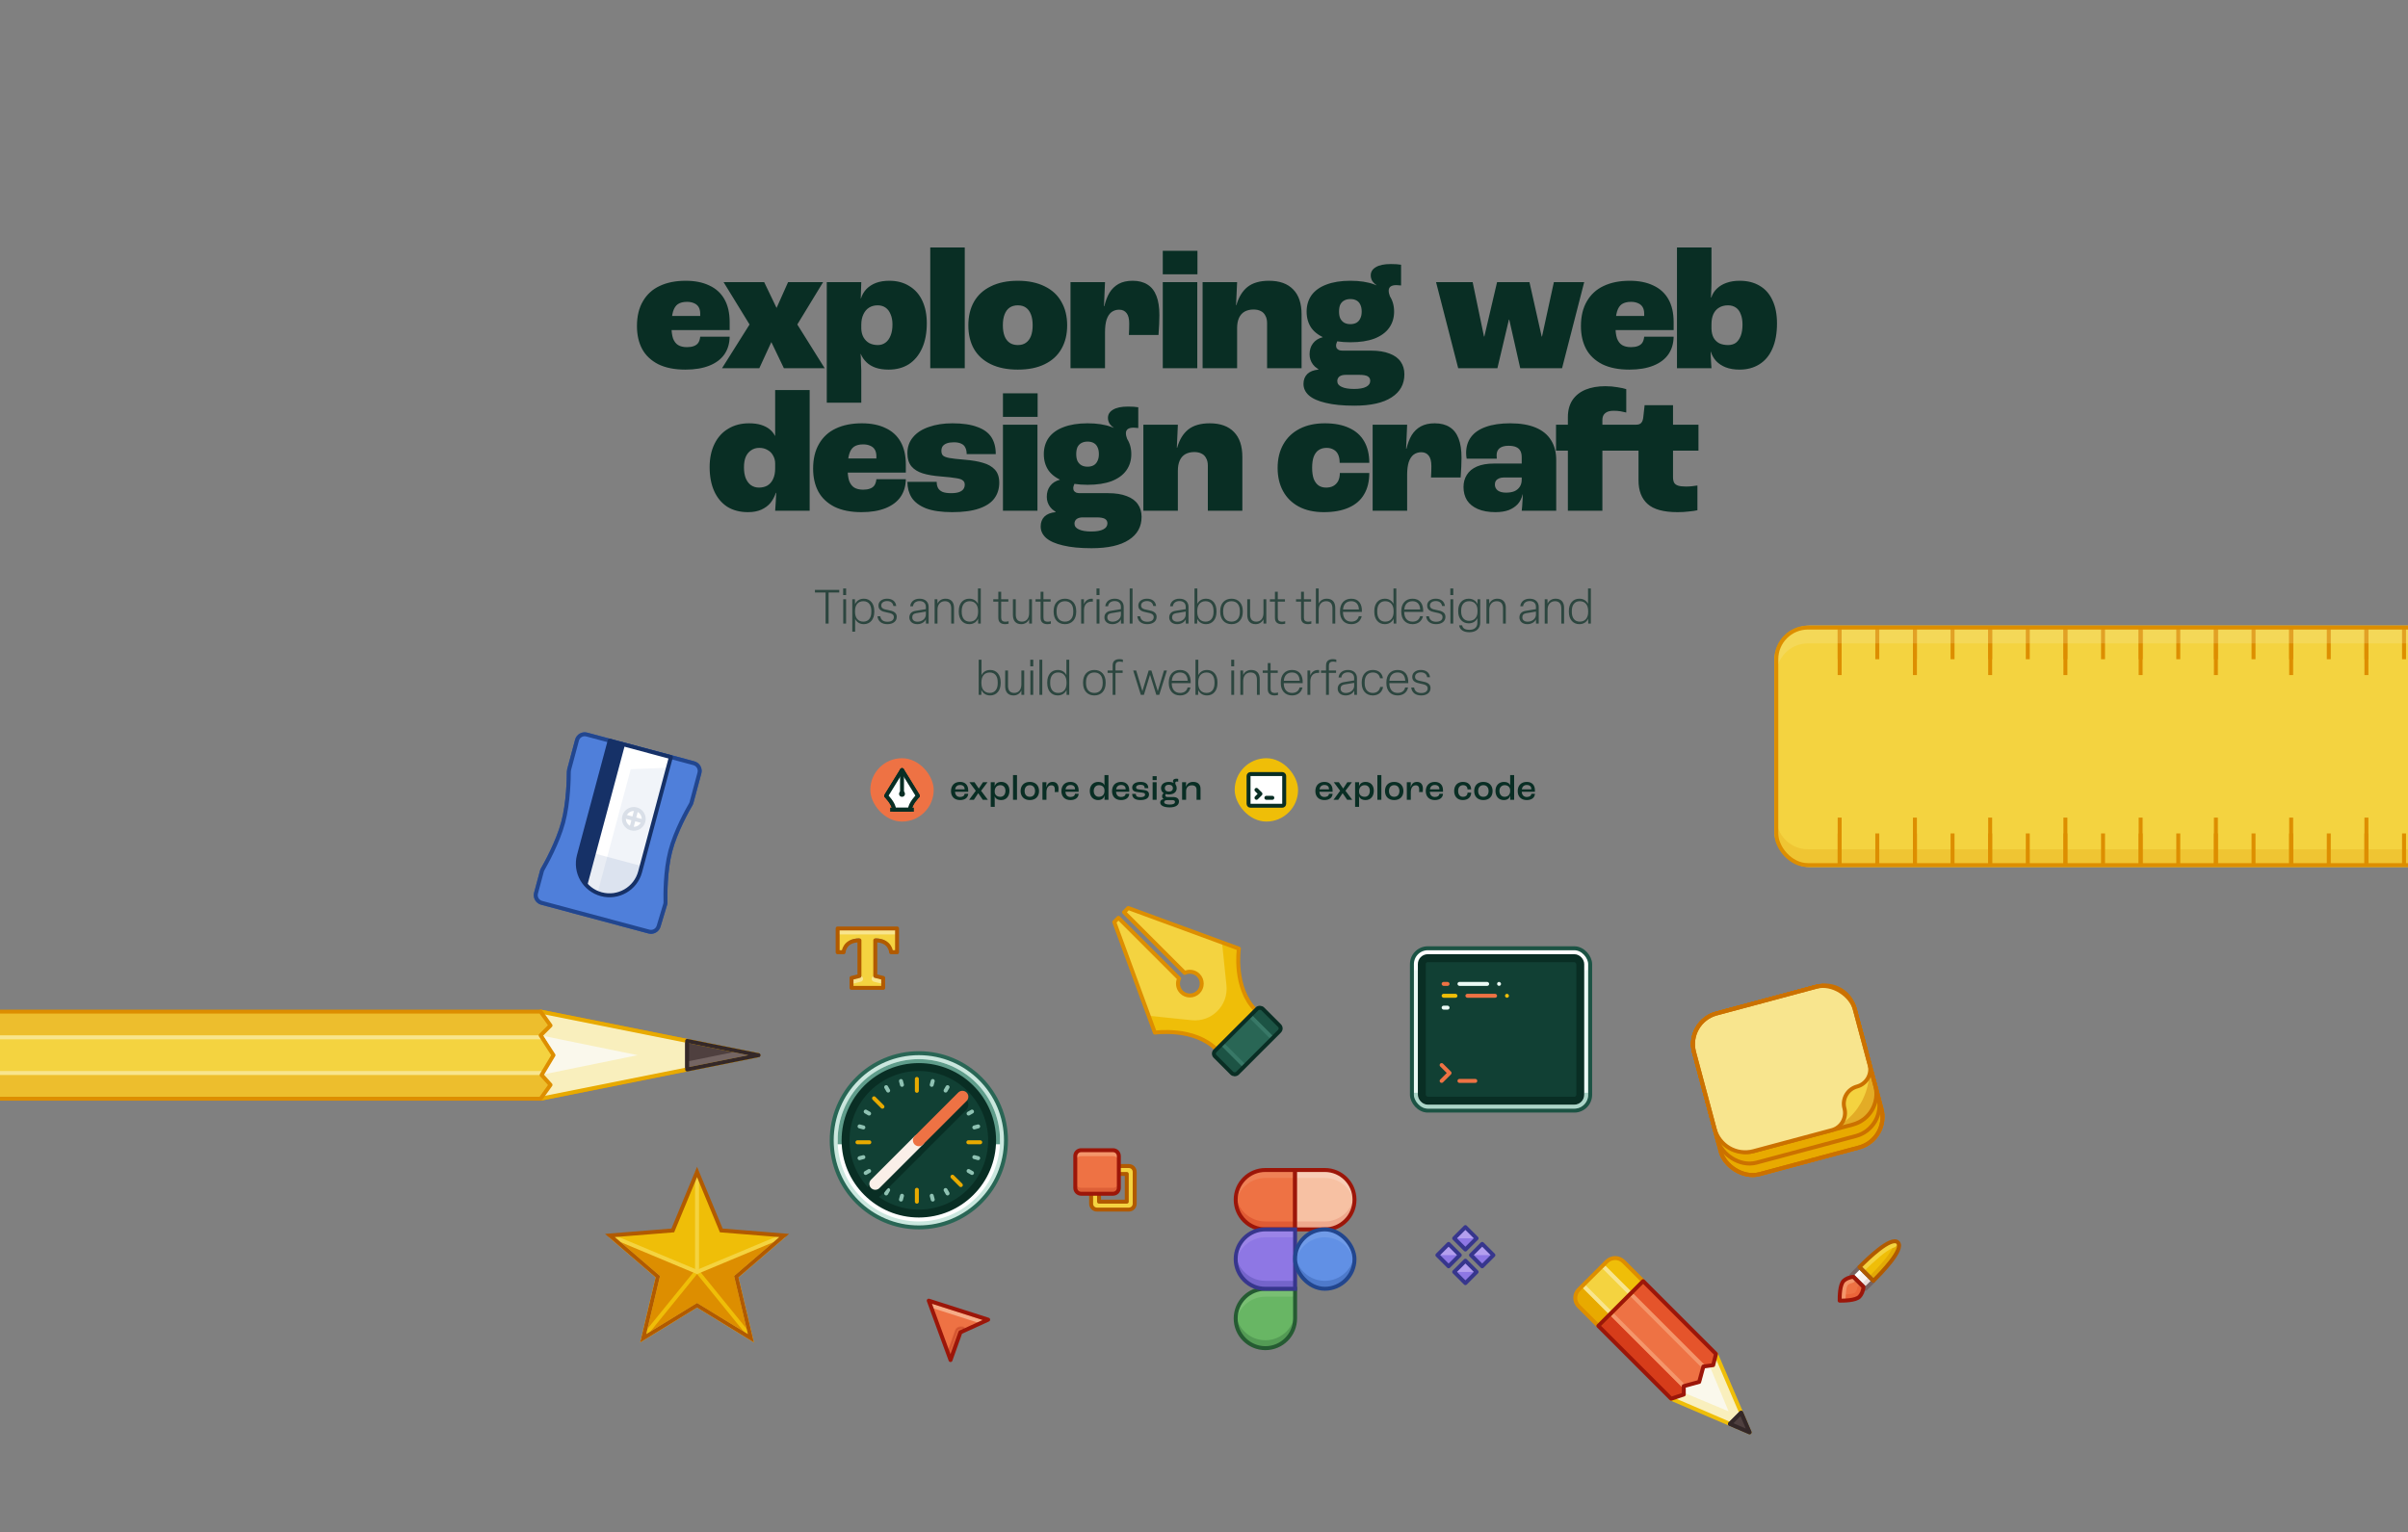 <svg width="1216" height="774" viewBox="0 0 1216 774" fill="none" xmlns="http://www.w3.org/2000/svg">
<rect x="0" y="0" width="1216" height="774" fill="#808080" stroke="none"/>
<g clip-path="url(#clip0_281_16818)">
<g clip-path="url(#clip1_281_16818)">
<path d="M273 555L273 543L279 533L273 523L273 511L345.188 525.438L383 533L345.188 540.563L273 555Z" stroke="#DD8E00" stroke-width="2" stroke-linecap="round" stroke-linejoin="round"/>
<path d="M273 555L273 543L279 533L273 523L273 511L383 533L273 555Z" fill="#FAF8EC"/>
<path d="M273 511L273 523L322 533L273 543L273 555L383 533L273 511Z" fill="#F9EFBD"/>
<path d="M383 533L347 525.8L347 540.2L383 533Z" fill="#4F403F" stroke="#4F403F" stroke-width="2" stroke-linecap="round" stroke-linejoin="round"/>
<path d="M273 555L273 543L279 533L273 523L273 511L383 533L273 555Z" stroke="#E8AA00" stroke-width="2" stroke-linecap="round" stroke-linejoin="bevel"/>
<path opacity="0.3" d="M347 536.19L347 540.27L382.98 533L372.88 530.96L347 536.19Z" fill="#CBBAB7"/>
<path d="M383 533L347 525.8L347 540.2L383 533Z" stroke="#342828" stroke-width="2" stroke-linecap="round" stroke-linejoin="round"/>
<path d="M-443 511L-443 554.91L273 555L278 548L273 543L279 533L273 523L278 518L273 511.09L-443 511Z" fill="#F4D340"/>
<path opacity="0.3" d="M273 511L-443 511L-443 523L273 523L278 518L273 511Z" fill="#DD8E00"/>
<path opacity="0.3" d="M-443 543L-443 555L273 555L278 548L273 543L-443 543Z" fill="#DD8E00"/>
<path d="M273 543L-443 543L-443 541L274.2 541L273 543Z" fill="#F8E58E"/>
<path d="M274.2 525L-443 525L-443 523L273 523L274.2 525Z" fill="#F8E58E"/>
<path d="M-443 511L-443 555L273 555L278 548L273.5 543L279.5 533L273 523L278 518L273 511L-443 511Z" stroke="#DD8E00" stroke-width="2" stroke-linejoin="round"/>
<rect x="896" y="316" width="594" height="122" rx="18" fill="#F4D340"/>
<path d="M929 437V413" stroke="#DD8E00" stroke-width="2" stroke-miterlimit="10"/>
<path d="M967 437V413" stroke="#DD8E00" stroke-width="2" stroke-miterlimit="10"/>
<path d="M1005 437V413" stroke="#DD8E00" stroke-width="2" stroke-miterlimit="10"/>
<path d="M1043 437V413" stroke="#DD8E00" stroke-width="2" stroke-miterlimit="10"/>
<path d="M1081 437V413" stroke="#DD8E00" stroke-width="2" stroke-miterlimit="10"/>
<path d="M1119 437V413" stroke="#DD8E00" stroke-width="2" stroke-miterlimit="10"/>
<path d="M1157 437V413" stroke="#DD8E00" stroke-width="2" stroke-miterlimit="10"/>
<path d="M1195 437V413" stroke="#DD8E00" stroke-width="2" stroke-miterlimit="10"/>
<path d="M929 437V421" stroke="#DD8E00" stroke-width="2" stroke-miterlimit="10"/>
<path d="M948 437V421" stroke="#DD8E00" stroke-width="2" stroke-miterlimit="10"/>
<path d="M967 437V421" stroke="#DD8E00" stroke-width="2" stroke-miterlimit="10"/>
<path d="M986 437V421" stroke="#DD8E00" stroke-width="2" stroke-miterlimit="10"/>
<path d="M1005 437V421" stroke="#DD8E00" stroke-width="2" stroke-miterlimit="10"/>
<path d="M1024 437V421" stroke="#DD8E00" stroke-width="2" stroke-miterlimit="10"/>
<path d="M1043 437V421" stroke="#DD8E00" stroke-width="2" stroke-miterlimit="10"/>
<path d="M1062 437V421" stroke="#DD8E00" stroke-width="2" stroke-miterlimit="10"/>
<path d="M1081 437V421" stroke="#DD8E00" stroke-width="2" stroke-miterlimit="10"/>
<path d="M1100 437V421" stroke="#DD8E00" stroke-width="2" stroke-miterlimit="10"/>
<path d="M1119 437V421" stroke="#DD8E00" stroke-width="2" stroke-miterlimit="10"/>
<path d="M1138 437V421" stroke="#DD8E00" stroke-width="2" stroke-miterlimit="10"/>
<path d="M1157 437V421" stroke="#DD8E00" stroke-width="2" stroke-miterlimit="10"/>
<path d="M1176 437V421" stroke="#DD8E00" stroke-width="2" stroke-miterlimit="10"/>
<path d="M1195 437V421" stroke="#DD8E00" stroke-width="2" stroke-miterlimit="10"/>
<path d="M1214 437V421" stroke="#DD8E00" stroke-width="2" stroke-miterlimit="10"/>
<path d="M929 317V341" stroke="#DD8E00" stroke-width="2" stroke-miterlimit="10"/>
<path d="M967 317V341" stroke="#DD8E00" stroke-width="2" stroke-miterlimit="10"/>
<path d="M1005 317V341" stroke="#DD8E00" stroke-width="2" stroke-miterlimit="10"/>
<path d="M1043 317V341" stroke="#DD8E00" stroke-width="2" stroke-miterlimit="10"/>
<path d="M1081 317V341" stroke="#DD8E00" stroke-width="2" stroke-miterlimit="10"/>
<path d="M1119 317V341" stroke="#DD8E00" stroke-width="2" stroke-miterlimit="10"/>
<path d="M1157 317V341" stroke="#DD8E00" stroke-width="2" stroke-miterlimit="10"/>
<path d="M1195 317V341" stroke="#DD8E00" stroke-width="2" stroke-miterlimit="10"/>
<path d="M929 317V333" stroke="#DD8E00" stroke-width="2" stroke-miterlimit="10"/>
<path d="M948 317V333" stroke="#DD8E00" stroke-width="2" stroke-miterlimit="10"/>
<path d="M967 317V333" stroke="#DD8E00" stroke-width="2" stroke-miterlimit="10"/>
<path d="M986 317V333" stroke="#DD8E00" stroke-width="2" stroke-miterlimit="10"/>
<path d="M1005 317V333" stroke="#DD8E00" stroke-width="2" stroke-miterlimit="10"/>
<path d="M1024 317V333" stroke="#DD8E00" stroke-width="2" stroke-miterlimit="10"/>
<path d="M1043 317V333" stroke="#DD8E00" stroke-width="2" stroke-miterlimit="10"/>
<path d="M1062 317V333" stroke="#DD8E00" stroke-width="2" stroke-miterlimit="10"/>
<path d="M1081 317V333" stroke="#DD8E00" stroke-width="2" stroke-miterlimit="10"/>
<path d="M1100 317V333" stroke="#DD8E00" stroke-width="2" stroke-miterlimit="10"/>
<path d="M1119 317V333" stroke="#DD8E00" stroke-width="2" stroke-miterlimit="10"/>
<path d="M1138 317V333" stroke="#DD8E00" stroke-width="2" stroke-miterlimit="10"/>
<path d="M1157 317V333" stroke="#DD8E00" stroke-width="2" stroke-miterlimit="10"/>
<path d="M1176 317V333" stroke="#DD8E00" stroke-width="2" stroke-miterlimit="10"/>
<path d="M1195 317V333" stroke="#DD8E00" stroke-width="2" stroke-miterlimit="10"/>
<path d="M1214 317V333" stroke="#DD8E00" stroke-width="2" stroke-miterlimit="10"/>
<path opacity="0.2" fill-rule="evenodd" clip-rule="evenodd" d="M913 437C904.163 437 897 429.837 897 421V417C897 416.323 897.042 415.655 897.124 415C898.108 422.893 904.841 429 913 429L1474 429C1480.87 429 1486.74 424.665 1489 418.58V421C1489 429.837 1481.84 437 1473 437L913 437Z" fill="#DD8E00"/>
<path opacity="0.2" fill-rule="evenodd" clip-rule="evenodd" d="M913 317C904.163 317 897 324.163 897 333V337C897 337.677 897.042 338.345 897.124 339C898.108 331.107 904.841 325 913 325L1473 325C1481.16 325 1487.89 331.107 1488.88 339C1488.96 338.345 1489 337.677 1489 337V333C1489 324.163 1481.84 317 1473 317L913 317Z" fill="#F9EFBD"/>
<rect x="897" y="317" width="592" height="120" rx="16" stroke="#DD8E00" stroke-width="2"/>
<path d="M624 666C624 657.716 630.716 651 639 651H654V666C654 674.284 647.284 681 639 681C630.716 681 624 674.284 624 666Z" fill="#68B664"/>
<path opacity="0.3" fill-rule="evenodd" clip-rule="evenodd" d="M624.132 664C624.045 664.654 624 665.322 624 666C624 674.284 630.716 681 639 681C647.284 681 654 674.284 654 666V662C654 670.284 647.284 677 639 677C631.394 677 625.11 671.339 624.132 664Z" fill="#255B32"/>
<path opacity="0.2" fill-rule="evenodd" clip-rule="evenodd" d="M639 651C630.716 651 624 657.716 624 666C624 666.678 624.045 667.346 624.132 668C625.11 660.661 631.394 655 639 655H654V651H639Z" fill="#C0E3B0"/>
<path d="M624 666C624 657.716 630.716 651 639 651H654V666C654 674.284 647.284 681 639 681V681C630.716 681 624 674.284 624 666V666Z" stroke="#255B32" stroke-width="2"/>
<path d="M624 606C624 597.716 630.716 591 639 591H654V621H639C630.716 621 624 614.284 624 606Z" fill="#EE7244"/>
<path opacity="0.3" fill-rule="evenodd" clip-rule="evenodd" d="M624.132 604C624.045 604.654 624 605.322 624 606C624 614.284 630.716 621 639 621H654V617H639C631.394 617 625.11 611.339 624.132 604Z" fill="#BE270F"/>
<path opacity="0.2" fill-rule="evenodd" clip-rule="evenodd" d="M639 591C630.716 591 624 597.716 624 606C624 606.678 624.045 607.346 624.132 608C625.11 600.661 631.394 595 639 595H654V591H639Z" fill="#F7C1A3"/>
<path d="M624 606C624 597.716 630.716 591 639 591H654V621H639C630.716 621 624 614.284 624 606V606Z" stroke="#9C1609" stroke-width="2"/>
<path d="M684 606C684 597.716 677.284 591 669 591H654V621H669C677.284 621 684 614.284 684 606Z" fill="#F7C1A3"/>
<path opacity="0.15" fill-rule="evenodd" clip-rule="evenodd" d="M683.868 604C683.955 604.654 684 605.322 684 606C684 614.284 677.284 621 669 621H654V617H669C676.606 617 682.89 611.339 683.868 604Z" fill="#BE270F"/>
<path opacity="0.3" fill-rule="evenodd" clip-rule="evenodd" d="M669 591C677.284 591 684 597.716 684 606C684 606.678 683.955 607.346 683.868 608C682.89 600.661 676.606 595 669 595H654V591H669Z" fill="#FAEFE8"/>
<path d="M684 606C684 597.716 677.284 591 669 591H654V621H669C677.284 621 684 614.284 684 606V606Z" stroke="#9C1609" stroke-width="2"/>
<path d="M624 636C624 627.716 630.716 621 639 621H654V651H639C630.716 651 624 644.284 624 636Z" fill="#8E77E4"/>
<path opacity="0.3" fill-rule="evenodd" clip-rule="evenodd" d="M624.132 634C624.045 634.654 624 635.322 624 636C624 644.284 630.716 651 639 651H654V647H639C631.394 647 625.11 641.339 624.132 634Z" fill="#37368D"/>
<path opacity="0.2" fill-rule="evenodd" clip-rule="evenodd" d="M639 621C630.716 621 624 627.716 624 636C624 636.678 624.045 637.346 624.132 638C625.11 630.661 631.394 625 639 625H654V621H639Z" fill="#CDB9F5"/>
<path d="M624 636C624 627.716 630.716 621 639 621H654V651H639C630.716 651 624 644.284 624 636V636Z" stroke="#37368D" stroke-width="2"/>
<path d="M654 636C654 627.716 660.716 621 669 621C677.284 621 684 627.716 684 636C684 644.284 677.284 651 669 651C660.716 651 654 644.284 654 636Z" fill="#6190E5"/>
<path opacity="0.3" fill-rule="evenodd" clip-rule="evenodd" d="M654.132 634C654.045 634.654 654 635.322 654 636C654 644.284 660.716 651 669 651C677.284 651 684 644.284 684 636C684 635.322 683.955 634.654 683.868 634C682.89 641.339 676.606 647 669 647C661.394 647 655.11 641.339 654.132 634Z" fill="#22468E"/>
<path opacity="0.2" fill-rule="evenodd" clip-rule="evenodd" d="M669 621C660.716 621 654 627.716 654 636C654 636.678 654.045 637.346 654.132 638C655.11 630.661 661.394 625 669 625C676.606 625 682.89 630.661 683.868 638C683.955 637.346 684 636.678 684 636C684 627.716 677.284 621 669 621Z" fill="#ACCBF6"/>
<rect x="654" y="621" width="30" height="30" rx="15" stroke="#22468E" stroke-width="2"/>
<circle cx="464" cy="576" r="44" fill="#CAE7DE"/>
<circle cx="464" cy="576" r="39" stroke="white" stroke-width="4" stroke-miterlimit="10"/>
<path d="M503 576C503 565.657 498.891 555.737 491.577 548.423C484.263 541.109 474.343 537 464 537C453.657 537 443.737 541.109 436.423 548.423C429.109 555.737 425 565.657 425 576L464 576H503Z" stroke="#5F9D8B" stroke-width="4" stroke-miterlimit="10"/>
<circle cx="464" cy="576" r="37" fill="#114034"/>
<line x1="495" y1="577" x2="489" y2="577" stroke="#E8AA00" stroke-width="2" stroke-linecap="round" stroke-linejoin="round"/>
<line x1="485.213" y1="598.627" x2="480.97" y2="594.385" stroke="#E8AA00" stroke-width="2" stroke-linecap="round" stroke-linejoin="round"/>
<line x1="439" y1="577" x2="433" y2="577" stroke="#E8AA00" stroke-width="2" stroke-linecap="round" stroke-linejoin="round"/>
<line x1="445.615" y1="559.029" x2="441.372" y2="554.787" stroke="#E8AA00" stroke-width="2" stroke-linecap="round" stroke-linejoin="round"/>
<line x1="463" y1="607" x2="463" y2="601" stroke="#E8AA00" stroke-width="2" stroke-linecap="round" stroke-linejoin="round"/>
<line x1="463" y1="551" x2="463" y2="545" stroke="#E8AA00" stroke-width="2" stroke-linecap="round" stroke-linejoin="round"/>
<line x1="441.373" y1="597.213" x2="445.616" y2="592.97" stroke="#E8AA00" stroke-width="2" stroke-linecap="round" stroke-linejoin="round"/>
<line x1="480.971" y1="557.615" x2="485.213" y2="553.372" stroke="#E8AA00" stroke-width="2" stroke-linecap="round" stroke-linejoin="round"/>
<line x1="437.153" y1="592.5" x2="438.885" y2="591.5" stroke="#8FC2B3" stroke-width="2" stroke-linecap="round" stroke-linejoin="round"/>
<line x1="489.114" y1="562.5" x2="490.846" y2="561.5" stroke="#8FC2B3" stroke-width="2" stroke-linecap="round" stroke-linejoin="round"/>
<line x1="434.057" y1="585.023" x2="435.989" y2="584.506" stroke="#8FC2B3" stroke-width="2" stroke-linecap="round" stroke-linejoin="round"/>
<line x1="492.012" y1="569.494" x2="493.944" y2="568.977" stroke="#8FC2B3" stroke-width="2" stroke-linecap="round" stroke-linejoin="round"/>
<line x1="434.057" y1="568.977" x2="435.989" y2="569.494" stroke="#8FC2B3" stroke-width="2" stroke-linecap="round" stroke-linejoin="round"/>
<line x1="492.012" y1="584.506" x2="493.944" y2="585.023" stroke="#8FC2B3" stroke-width="2" stroke-linecap="round" stroke-linejoin="round"/>
<line x1="437.153" y1="561.5" x2="438.885" y2="562.5" stroke="#8FC2B3" stroke-width="2" stroke-linecap="round" stroke-linejoin="round"/>
<line x1="489.114" y1="591.5" x2="490.846" y2="592.5" stroke="#8FC2B3" stroke-width="2" stroke-linecap="round" stroke-linejoin="round"/>
<line x1="471.023" y1="605.944" x2="470.506" y2="604.012" stroke="#8FC2B3" stroke-width="2" stroke-linecap="round" stroke-linejoin="round"/>
<line x1="455.494" y1="547.988" x2="454.976" y2="546.056" stroke="#8FC2B3" stroke-width="2" stroke-linecap="round" stroke-linejoin="round"/>
<line x1="478.501" y1="602.847" x2="477.501" y2="601.115" stroke="#8FC2B3" stroke-width="2" stroke-linecap="round" stroke-linejoin="round"/>
<line x1="448.501" y1="550.885" x2="447.501" y2="549.153" stroke="#8FC2B3" stroke-width="2" stroke-linecap="round" stroke-linejoin="round"/>
<line x1="447.501" y1="602.847" x2="448.501" y2="601.115" stroke="#8FC2B3" stroke-width="2" stroke-linecap="round" stroke-linejoin="round"/>
<line x1="477.501" y1="550.885" x2="478.501" y2="549.153" stroke="#8FC2B3" stroke-width="2" stroke-linecap="round" stroke-linejoin="round"/>
<line x1="454.976" y1="605.944" x2="455.494" y2="604.012" stroke="#8FC2B3" stroke-width="2" stroke-linecap="round" stroke-linejoin="round"/>
<line x1="470.506" y1="547.988" x2="471.023" y2="546.056" stroke="#8FC2B3" stroke-width="2" stroke-linecap="round" stroke-linejoin="round"/>
<path d="M442 601L462 581" stroke="#092E24" stroke-width="8" stroke-miterlimit="10" stroke-linecap="round" stroke-linejoin="round"/>
<path d="M462 581L485 558" stroke="#092E24" stroke-width="8" stroke-linecap="round" stroke-linejoin="round"/>
<path d="M442 598L464 576" stroke="#FAEFE8" stroke-width="6" stroke-miterlimit="10" stroke-linecap="round" stroke-linejoin="round"/>
<path d="M464 576L486 554" stroke="#EE7244" stroke-width="6" stroke-linecap="round" stroke-linejoin="round"/>
<circle cx="464" cy="576" r="37" stroke="#092E24" stroke-width="4" stroke-miterlimit="10"/>
<circle cx="464" cy="576" r="44" stroke="#296655" stroke-width="2"/>
<rect x="851.348" y="516.089" width="84" height="84" rx="16" transform="rotate(-15 851.348 516.089)" fill="#F4D340" stroke="#DD8E00" stroke-width="2"/>
<rect x="851.348" y="516.089" width="84" height="84" rx="16" transform="rotate(-15 851.348 516.089)" fill="#E8AA00" stroke="#CB7100" stroke-width="2"/>
<rect x="851.348" y="516.089" width="84" height="78" rx="16" transform="rotate(-15 851.348 516.089)" fill="#E8AA00" stroke="#CB7100" stroke-width="2"/>
<rect x="851.348" y="516.089" width="84" height="72" rx="16" transform="rotate(-15 851.348 516.089)" fill="#F4D340" stroke="#CB7100" stroke-width="2"/>
<g opacity="0.4">
<path fill-rule="evenodd" clip-rule="evenodd" d="M925.041 570.883L935.666 568.036C944.201 565.749 949.267 556.976 946.98 548.44L944.133 537.815C945.419 542.616 942.57 547.551 937.769 548.838C932.968 550.124 930.118 555.059 931.405 559.861C932.691 564.662 929.842 569.597 925.041 570.883Z" fill="#CB7100"/>
<path d="M935.537 567.553L924.911 570.4L925.17 571.366L935.795 568.519L935.537 567.553ZM946.497 548.57C948.712 556.839 943.805 565.338 935.537 567.553L935.795 568.519C944.598 566.161 949.821 557.113 947.463 548.311L946.497 548.57ZM943.65 537.945L946.497 548.57L947.463 548.311L944.616 537.686L943.65 537.945ZM943.65 537.945C944.865 542.479 942.174 547.14 937.639 548.355L937.898 549.321C942.966 547.963 945.974 542.754 944.616 537.686L943.65 537.945ZM937.639 548.355C932.571 549.713 929.564 554.922 930.922 559.99L931.888 559.731C930.673 555.197 933.364 550.536 937.898 549.321L937.639 548.355ZM930.922 559.99C932.137 564.525 929.446 569.185 924.911 570.4L925.17 571.366C930.238 570.008 933.246 564.799 931.888 559.731L930.922 559.99Z" fill="#CB7100"/>
</g>
<path d="M855.489 531.544C853.202 523.009 858.267 514.235 866.802 511.948L917.031 498.49C925.566 496.203 934.339 501.268 936.627 509.803L942.838 532.986C947.412 550.057 937.282 567.603 920.211 572.177L885.437 581.495C876.902 583.782 868.129 578.717 865.842 570.181L855.489 531.544Z" fill="#F4D340"/>
<path d="M855.489 531.544C853.202 523.009 858.267 514.235 866.802 511.948L917.583 498.342C925.813 496.136 934.273 501.021 936.479 509.251L944.132 537.815C945.419 542.616 942.57 547.551 937.768 548.838C932.967 550.124 930.118 555.059 931.404 559.861C932.691 564.662 929.842 569.597 925.04 570.883L885.437 581.495C876.902 583.782 868.129 578.717 865.842 570.181L855.489 531.544Z" fill="#F8E58E" stroke="#CB7100" stroke-width="2"/>
<rect x="851.348" y="516.089" width="84" height="84" rx="16" transform="rotate(-15 851.348 516.089)" stroke="#CB7100" stroke-width="2"/>
<path fill-rule="evenodd" clip-rule="evenodd" d="M562.678 465.749L583.184 521.61C583.184 521.61 602.901 518.7 614.296 530.096L634.095 510.297C622.7 498.901 625.61 479.184 625.61 479.184L569.749 458.678L567.627 460.799L598.274 491.446C600.505 490.381 603.257 490.772 605.104 492.619C607.447 494.962 607.447 498.761 605.104 501.104C602.761 503.447 598.962 503.447 596.619 501.104C594.772 499.257 594.381 496.505 595.446 494.275L564.799 463.628L562.678 465.749Z" fill="#F4D340"/>
<path d="M583.184 521.61C583.184 521.61 602.902 518.7 614.297 530.096L634.096 510.297C622.701 498.901 625.611 479.184 625.611 479.184L617.125 476.355L619.342 497.78C620.386 507.88 611.88 516.386 601.78 515.341L580.356 513.125L583.184 521.61Z" fill="#EFBE08"/>
<path d="M562.678 465.749L583.184 521.61C583.184 521.61 602.901 518.7 614.296 530.096L634.095 510.297C622.7 498.901 625.61 479.184 625.61 479.184L569.749 458.678L567.627 460.799L598.274 491.446C600.505 490.381 603.257 490.772 605.104 492.619C607.447 494.962 607.447 498.761 605.104 501.104C602.761 503.447 598.962 503.447 596.619 501.104C594.772 499.257 594.381 496.505 595.446 494.275L564.799 463.628L562.678 465.749Z" stroke="#DD8E00" stroke-width="2" stroke-linejoin="round"/>
<rect x="612.176" y="532.217" width="34" height="16" rx="2" transform="rotate(-45 612.176 532.217)" fill="#296655"/>
<rect x="616.418" y="527.974" width="2" height="16" transform="rotate(-45 616.418 527.974)" fill="#387867"/>
<rect x="630.561" y="513.832" width="2" height="16" transform="rotate(-45 630.561 513.832)" fill="#387867"/>
<rect x="612.176" y="532.217" width="6" height="16" transform="rotate(-45 612.176 532.217)" fill="#1C5344"/>
<rect x="631.975" y="512.418" width="6" height="16" transform="rotate(-45 631.975 512.418)" fill="#1C5344"/>
<rect x="612.176" y="532.217" width="34" height="16" rx="2" transform="rotate(-45 612.176 532.217)" stroke="#092E24" stroke-width="2" stroke-linejoin="round"/>
<rect x="713" y="479" width="90" height="82" rx="8" fill="#EBFAF5"/>
<path d="M715 552V553C715 556.314 717.686 559 721 559H795C798.314 559 801 556.314 801 553V552" stroke="#ABD5C8" stroke-width="2" stroke-miterlimit="10"/>
<path d="M801 490V487C801 483.686 798.314 481 795 481H721C717.686 481 715 483.686 715 487V490" stroke="white" stroke-width="2" stroke-miterlimit="10"/>
<rect x="718" y="484" width="80" height="72" rx="3" fill="#114034"/>
<rect x="718" y="484" width="80" height="72" rx="3" stroke="#092E24" stroke-width="4"/>
<rect x="713" y="479" width="90" height="82" rx="8" stroke="#1C5344" stroke-width="2"/>
<path d="M728 538L732 542L728 546" stroke="#EE7244" stroke-width="2" stroke-miterlimit="10" stroke-linecap="round" stroke-linejoin="round"/>
<path d="M737 546H745" stroke="#EE7244" stroke-width="2" stroke-miterlimit="10" stroke-linecap="round" stroke-linejoin="round"/>
<rect x="736" y="496" width="16" height="2" rx="1" fill="#EBFAF5"/>
<rect x="728" y="496" width="4" height="2" rx="1" fill="#EE7244"/>
<rect x="728" y="502" width="8" height="2" rx="1" fill="#EFBE08"/>
<rect x="740" y="502" width="16" height="2" rx="1" fill="#EE7244"/>
<rect x="756" y="496" width="2" height="2" rx="1" fill="#EBFAF5"/>
<rect x="728" y="508" width="4" height="2" rx="1" fill="#EBFAF5"/>
<rect x="760" y="502" width="2" height="2" rx="1" fill="#EFBE08"/>
<path d="M843.912 706.539L850.983 699.468L858.054 698.054L859.469 690.983L866.54 683.912L883.51 723.51L843.912 706.539Z" fill="#FAF8EC"/>
<path d="M866.54 683.912L862.499 687.952L872.903 712.903L847.953 702.498L843.912 706.539L883.51 723.51L866.54 683.912Z" fill="#F9EFBD"/>
<path d="M843.912 706.539L850.781 699.67L857.877 697.877L859.67 690.781L866.54 683.912L883.51 723.51L843.912 706.539Z" stroke="#EFBE08" stroke-width="2" stroke-linecap="round" stroke-linejoin="round"/>
<path d="M883.509 723.509L879.266 713.61L873.609 719.267L883.509 723.509Z" fill="#4F403F" stroke="#4F403F" stroke-width="2" stroke-linecap="round" stroke-linejoin="round"/>
<path d="M883.509 723.509L879.266 713.61L873.609 719.267L883.509 723.509Z" stroke="#342828" stroke-width="2" stroke-linecap="round" stroke-linejoin="round"/>
<path d="M807.143 669.77L829.77 647.142L866.54 683.912L865.125 689.569L860.176 690.276L858.054 698.054L850.276 700.175L850.276 704.418L843.912 706.539L807.143 669.77Z" fill="#EE7244"/>
<path d="M824.113 652.799L829.77 647.142L866.54 683.912L865.126 689.568L861.59 690.276L824.113 652.799Z" fill="#E5542B"/>
<path d="M823.406 654.92L824.82 653.506L861.59 690.276L859.568 691.082L823.406 654.92Z" fill="#F4966B"/>
<path d="M807.143 669.77L812.799 664.113L850.276 701.589L850.276 704.418L843.912 706.539L807.143 669.77Z" fill="#D63C1A"/>
<path d="M812.799 664.113L814.213 662.698L851.69 700.175L850.275 701.589L812.799 664.113Z" fill="#F4966B"/>
<path d="M797.243 659.87C794.899 657.527 794.899 653.728 797.243 651.385L811.385 637.243C813.728 634.9 817.527 634.9 819.87 637.243L829.77 647.142L807.142 669.77L797.243 659.87Z" fill="#F4D340"/>
<path d="M797.243 659.87C794.899 657.527 794.899 653.728 797.243 651.385L798.657 649.971L812.799 664.113L807.142 669.77L797.243 659.87Z" fill="#E8AA00"/>
<path d="M809.971 638.657L811.385 637.243C813.728 634.9 817.527 634.9 819.87 637.243L829.77 647.142L824.113 652.799L809.971 638.657Z" fill="#EFBE08"/>
<rect x="809.264" y="640.778" width="2" height="18" transform="rotate(-45 809.264 640.778)" fill="#F8E58E"/>
<rect x="799.363" y="650.678" width="2" height="18" transform="rotate(-45 799.363 650.678)" fill="#F8E58E"/>
<path d="M797.243 659.87C794.899 657.527 794.899 653.728 797.243 651.385L811.385 637.243C813.728 634.9 817.527 634.9 819.87 637.243L829.77 647.142L807.142 669.77L797.243 659.87Z" stroke="#DD8E00" stroke-width="2" stroke-linejoin="round"/>
<path d="M807.143 669.77L829.77 647.142L866.54 683.912L865.125 689.569L860.176 690.276L858.054 698.054L850.276 700.175V704.418L843.912 706.539L807.143 669.77Z" stroke="#9C1609" stroke-width="2" stroke-linejoin="round"/>
<path d="M352 592L364.237 621.529L396 624.085L371.8 644.891L379.193 676L352 659.329L324.807 676L332.2 644.891L308 624.085L339.763 621.529L352 592Z" fill="#EFBE08"/>
<path d="M396 624.085L371.8 644.891L379.193 676L352 659.329L324.807 676L332.2 644.891L308 624.085L352 642.5L396 624.085Z" fill="#DD8E00"/>
<path d="M352 592L352 642" stroke="#F4D340" stroke-width="2"/>
<path d="M352 642L326 674" stroke="#EFBE08" stroke-width="2"/>
<path d="M352 642L378 674" stroke="#EFBE08" stroke-width="2"/>
<path d="M396 624.085L371.8 644.891L379.193 676L352 659.329L324.807 676L332.2 644.891L308 624.085L352 642.5L396 624.085Z" stroke="#F4D340" stroke-width="2"/>
<path d="M352 592L364.237 621.529L396 624.085L371.8 644.891L379.194 676L352 659.329L324.807 676L332.2 644.891L308 624.085L339.763 621.529L352 592Z" stroke="#B15A00" stroke-width="2"/>
<path d="M569 607.5H569.5V607V593V592.5H569H555H554.5V593V607V607.5H555H569ZM554 589.5H570C571.424 589.5 572.5 590.576 572.5 592V608C572.5 609.424 571.424 610.5 570 610.5H554C552.576 610.5 551.5 609.424 551.5 608V592C551.5 590.576 552.576 589.5 554 589.5Z" fill="#F4D340" stroke="#B15A00"/>
<path d="M570 589H554C552.3 589 551 590.3 551 592V608C551 609.7 552.3 611 554 611H570C571.7 611 573 609.7 573 608V592C573 590.3 571.7 589 570 589ZM569 607H555V593H569V607Z" fill="#F4D340" stroke="#B15A00" stroke-width="2" stroke-miterlimit="10" stroke-linecap="round" stroke-linejoin="round"/>
<path d="M562 603H546C544.3 603 543 601.7 543 600V584C543 582.3 544.3 581 546 581H562C563.7 581 565 582.3 565 584V600C565 601.7 563.7 603 562 603Z" fill="#EE7244"/>
<path d="M562 581H546C544.3 581 543 582.3 543 584V587C543 585.3 544.3 584 546 584H562C563.7 584 565 585.3 565 587V584C565 582.3 563.7 581 562 581Z" fill="#F4966B"/>
<path opacity="0.2" d="M562 600H546C544.3 600 543 598.7 543 597V600C543 601.7 544.3 603 546 603H562C563.7 603 565 601.7 565 600V597C565 598.7 563.7 600 562 600Z" fill="#9C1609"/>
<path d="M562 603H546C544.3 603 543 601.7 543 600V584C543 582.3 544.3 581 546 581H562C563.7 581 565 582.3 565 584V600C565 601.7 563.7 603 562 603Z" stroke="#9C1609" stroke-width="2" stroke-miterlimit="10" stroke-linecap="round" stroke-linejoin="round"/>
<path d="M946 647L939 640C942.9 636.1 955 624.2 958.4 627.6C961.8 631 949.9 643.1 946 647Z" fill="#EFBE08"/>
<path opacity="0.2" d="M958.399 627.6C959.099 628.3 959.099 629.5 958.799 630.4C958.499 631.4 958.099 632.3 957.599 633.1C956.599 634.8 955.399 636.5 954.099 638C951.599 641.1 948.799 644 945.999 646.9C945.399 647.5 944.499 647.5 943.899 646.9C943.299 646.3 943.299 645.4 943.899 644.8C946.699 642 949.399 639.1 951.799 636.2C952.999 634.7 954.099 633.2 954.999 631.7C955.399 631 955.799 630.2 955.899 629.7C955.999 629.4 955.999 629.2 955.999 629.3C955.999 629.3 956.099 629.6 956.299 629.8C955.699 629.2 955.699 628.3 956.299 627.7C956.799 627 957.799 627 958.399 627.6Z" fill="#B15A00"/>
<path d="M939.083 639.981L935.053 644.012L942.053 651.012L946.083 646.982L939.083 639.981Z" fill="#F9F3F1"/>
<path d="M943.87 644.825L939.84 648.855L941.961 650.977L945.992 646.946L943.87 644.825Z" fill="#E8DCD9"/>
<path d="M939.001 640C941.501 637.5 944.101 635 946.901 632.7C948.301 631.6 949.701 630.4 951.201 629.4C952.701 628.4 954.301 627.5 956.001 627.1C956.801 626.9 957.601 627.4 957.801 628.2C958.001 629 957.501 629.7 956.801 630L956.601 630.1C956.201 630.2 955.601 630.4 954.901 630.8C954.601 631 954.201 631.1 953.901 631.4C953.601 631.6 953.201 631.8 952.901 632C951.501 632.9 950.201 634 948.901 635.1C946.301 637.3 943.701 639.7 941.201 642.2C940.601 642.8 939.701 642.8 939.101 642.2C938.501 641.6 938.401 640.6 939.001 640Z" fill="#F4D340"/>
<path d="M939.032 640.017L935.002 644.047L937.123 646.169L941.154 642.138L939.032 640.017Z" fill="white"/>
<path d="M936 645C934 645 931.9 646.1 931 647C929 649 929 655 929 657C931 657 937 657 939 655C939.9 654.1 941 652 941 650L936 645Z" fill="#EE7244"/>
<g opacity="0.4">
<path d="M930 654C931.1 654 932.2 653.9 933.2 653.8C934.2 653.7 935.2 653.5 936 653.3C936.4 653.2 936.7 653 936.8 652.9C936.9 652.8 936.8 652.9 936.9 652.8C937 652.7 937.1 652.6 937.1 652.5C937.5 651.9 937.8 651.1 937.9 650.5C938 649.7 938.8 649.1 939.6 649.2C940.4 649.3 941 650.1 940.9 650.9C940.7 652 940.3 653.1 939.6 654.1C939 655.1 937.9 655.7 936.8 656.1C935.7 656.5 934.5 656.6 933.4 656.8C932.3 656.9 931.2 657 930 657C929.2 657 928.5 656.3 928.5 655.5C928.5 654.7 929.1 654 930 654Z" fill="#E5542B"/>
</g>
<path d="M935.5 648C934.9 648.1 934.1 648.4 933.5 648.8C933.4 648.9 933.2 649 933.2 649C933.1 649.1 933.2 649 933.1 649.1C933 649.2 932.9 649.6 932.7 649.9C932.4 650.7 932.3 651.7 932.2 652.7C932.1 653.7 932 654.8 932 655.9C932 656.7 931.3 657.4 930.5 657.4C929.7 657.4 929 656.7 929 655.9C929 654.7 929.1 653.6 929.2 652.4C929.3 651.3 929.5 650.1 929.9 649C930.2 647.9 930.8 646.8 931.9 646.2C932.9 645.6 934 645.1 935.1 644.9C935.9 644.8 936.7 645.3 936.8 646.1C936.9 647.1 936.3 647.9 935.5 648Z" fill="#F4966B"/>
<path d="M939.031 640.033L935.033 644.031L942.033 651.031L946.031 647.033L939.031 640.033Z" stroke="#756362" stroke-width="2" stroke-miterlimit="10" stroke-linecap="round" stroke-linejoin="round"/>
<path d="M936 645C934 645 931.9 646.1 931 647C929 649 929 655 929 657C931 657 937 657 939 655C939.9 654.1 941 652 941 650L936 645Z" stroke="#9C1609" stroke-width="2" stroke-miterlimit="10" stroke-linecap="round" stroke-linejoin="round"/>
<path d="M946 647L939 640C942.9 636.1 955 624.2 958.4 627.6C961.8 631 949.9 643.1 946 647Z" stroke="#B15A00" stroke-width="2" stroke-miterlimit="10" stroke-linecap="round" stroke-linejoin="round"/>
<path d="M450 480C450 480 449.7 474 442 474C442 475.9 442 494 442 494L446 495V499H430V494L434 493C434 493 434 475.9 434 474C426.3 474 426 480 426 480H423V469H453V480H450Z" fill="#F4D340"/>
<path d="M430.4 493.9L434 493C434.8 492.8 435.6 493.3 435.8 494.1C436 494.9 435.5 495.7 434.7 495.9L431.1 496.8C430.3 497 429.5 496.5 429.3 495.7C429.1 494.9 429.6 494.1 430.4 493.9Z" fill="#F8E58E"/>
<path d="M442 493L445.7 493.9C446.5 494.1 447 494.9 446.8 495.7C446.6 496.5 445.8 497 445 496.8L441.3 495.9C440.5 495.7 440 494.9 440.2 494.1C440.4 493.3 441.2 492.8 442 493Z" fill="#F8E58E"/>
<path d="M453 469H423V472H453V469Z" fill="#F8E58E"/>
<path d="M450 481C450 481 449.7 475 442 475C442 476.9 442 493 442 493L446 494V499H430V494L434 493C434 493 434 476.9 434 475C426.3 475 426 481 426 481H423V469H453V481H450Z" stroke="#B15A00" stroke-width="2" stroke-miterlimit="10" stroke-linecap="round" stroke-linejoin="round"/>
<path d="M469 657L480 687L485 673L499 666.6L469 657Z" fill="#EE7244"/>
<path d="M495.25 667.5L470.875 659.7" stroke="#F6AC87" stroke-width="2" stroke-miterlimit="10" stroke-linecap="square" stroke-linejoin="round"/>
<path opacity="0.2" d="M478.667 683.376L478.667 683.376L478.67 683.368L482.67 672.168L482.67 672.168L482.674 672.158C483.002 671.173 484.003 670.5 484.999 670.5H485.999C486.523 670.5 486.999 670.976 486.999 671.5C486.999 672.024 486.523 672.5 485.999 672.5H484.999H484.647L484.528 672.832L480.53 684.028C480.319 684.587 479.796 684.827 479.275 684.632L479.248 684.622L479.22 684.615C478.757 684.499 478.455 683.943 478.667 683.376Z" fill="#9C1609" stroke="#9C1609"/>
<path d="M469 657L480 687L485 673L499 666.6L469 657Z" stroke="#9C1609" stroke-width="2" stroke-miterlimit="10" stroke-linecap="round" stroke-linejoin="round"/>
<rect x="740" y="619.858" width="8" height="8" transform="rotate(45 740 619.858)" fill="#8E77E4"/>
<rect x="731.516" y="628.343" width="8" height="8" transform="rotate(45 731.516 628.343)" fill="#8E77E4"/>
<rect x="748.484" y="628.343" width="8" height="8" transform="rotate(45 748.484 628.343)" fill="#8E77E4"/>
<rect x="740" y="636.828" width="8" height="8" transform="rotate(45 740 636.828)" fill="#8E77E4"/>
<path opacity="0.6" d="M731.5 628.5L737 634H726L731.5 628.5Z" fill="#CDB9F5"/>
<path opacity="0.6" d="M740.5 620L746 625.5H735L740.5 620Z" fill="#CDB9F5"/>
<path opacity="0.6" d="M748.5 628.5L754 634H743L748.5 628.5Z" fill="#CDB9F5"/>
<path opacity="0.6" d="M739.5 637L745 642.5H734L739.5 637Z" fill="#CDB9F5"/>
<rect x="740" y="619.858" width="8" height="8" transform="rotate(45 740 619.858)" stroke="#37368D" stroke-width="2" stroke-linejoin="round"/>
<rect x="731.516" y="628.343" width="8" height="8" transform="rotate(45 731.516 628.343)" stroke="#37368D" stroke-width="2" stroke-linejoin="round"/>
<rect x="748.484" y="628.343" width="8" height="8" transform="rotate(45 748.484 628.343)" stroke="#37368D" stroke-width="2" stroke-linejoin="round"/>
<rect x="740" y="636.828" width="8" height="8" transform="rotate(45 740 636.828)" stroke="#37368D" stroke-width="2" stroke-linejoin="round"/>
<path d="M291.385 373.868C291.956 371.735 294.15 370.468 296.284 371.04L350.375 385.534C352.509 386.106 353.776 388.299 353.204 390.433L349.21 405.339C349.112 405.703 348.968 406.044 348.777 406.37C347.368 408.778 341.109 419.797 338.47 429.966C335.856 440.036 335.99 452.562 336.066 455.572C336.078 456.019 336.021 456.464 335.892 456.892L332.583 467.859C331.959 469.927 329.805 471.126 327.718 470.567L273.508 456.042C271.374 455.47 270.107 453.276 270.679 451.143L273.642 440.086C273.737 439.731 273.876 439.399 274.059 439.081C275.44 436.688 281.667 425.591 284.378 415.473C287.089 405.354 287.245 392.63 287.246 389.868C287.246 389.501 287.292 389.143 287.387 388.789L291.385 373.868Z" stroke="#305AAF" stroke-width="2" stroke-linejoin="round"/>
<path d="M291.385 373.868C291.956 371.735 294.15 370.468 296.284 371.04L350.375 385.534C352.509 386.106 353.776 388.299 353.204 390.433L349.21 405.339C349.112 405.703 348.968 406.044 348.777 406.37C347.368 408.778 341.109 419.797 338.47 429.966C335.856 440.036 335.99 452.562 336.066 455.572C336.078 456.019 336.021 456.464 335.892 456.891L332.583 467.859C331.959 469.927 329.805 471.126 327.718 470.567L273.508 456.042C271.374 455.47 270.107 453.276 270.679 451.143L273.642 440.086C273.737 439.731 273.876 439.399 274.059 439.081C275.44 436.688 281.667 425.591 284.378 415.473C287.089 405.354 287.245 392.63 287.246 389.868C287.246 389.501 287.292 389.143 287.387 388.789L291.385 373.868Z" fill="#4F7FDA" stroke="#22468E" stroke-width="2" stroke-linejoin="round"/>
<path d="M307.875 374.146L338.785 382.428L323.255 440.384C320.968 448.919 312.195 453.984 303.66 451.697C295.124 449.41 290.059 440.637 292.346 432.101L307.875 374.146Z" fill="#F1F4F9"/>
<path d="M321.397 377.769L315.602 376.216L296.449 447.695L301.727 451.18L321.397 377.769Z" fill="white"/>
<path opacity="0.1" d="M293.121 429.204L324.031 437.486L323.513 439.418C321.226 447.953 312.453 453.019 303.917 450.732C295.382 448.444 290.316 439.671 292.603 431.136L293.121 429.204Z" fill="#22468E"/>
<path d="M318.773 418.477C321.44 419.192 324.182 417.609 324.896 414.941C325.611 412.274 324.028 409.532 321.361 408.818C318.694 408.103 315.952 409.686 315.237 412.353C314.522 415.021 316.105 417.762 318.773 418.477Z" fill="white"/>
<path d="M315.236 412.353L324.896 414.941" stroke="#D9DFE8" stroke-width="2"/>
<path d="M321.361 408.818L318.773 418.477" stroke="#D9DFE8" stroke-width="2"/>
<path d="M318.773 418.477C321.44 419.192 324.182 417.609 324.896 414.941C325.611 412.274 324.028 409.532 321.361 408.818C318.694 408.103 315.952 409.686 315.237 412.353C314.522 415.021 316.105 417.762 318.773 418.477Z" stroke="#D9DFE8" stroke-width="2"/>
<path d="M337.342 387.81L312.237 388.773L315.602 376.216L338.784 382.428L337.342 387.81Z" fill="white"/>
<path d="M307.875 374.146L338.785 382.428L323.255 440.384C320.968 448.919 312.195 453.984 303.66 451.697V451.697C295.124 449.41 290.059 440.637 292.346 432.101L307.875 374.146Z" stroke="#163167" stroke-width="2" stroke-linejoin="round"/>
<path fill-rule="evenodd" clip-rule="evenodd" d="M315.602 376.216L307.875 374.146L292.346 432.101C290.813 437.822 292.583 443.649 296.486 447.559L315.602 376.216Z" fill="#163167"/>
</g>
<path d="M346.115 186.704C340.659 186.704 336.083 185.795 332.387 183.976C328.75 182.099 326.051 179.547 324.291 176.32C322.531 173.035 321.651 169.163 321.651 164.704C321.651 159.776 322.648 155.611 324.643 152.208C326.638 148.747 329.454 146.165 333.091 144.464C336.787 142.704 341.187 141.824 346.291 141.824C350.926 141.824 354.886 142.616 358.171 144.2C361.515 145.725 364.067 148.043 365.827 151.152C367.587 154.261 368.467 158.104 368.467 162.68V166.728H327.723L328.163 159.6H353.595V158.456C353.595 157.107 353.331 155.992 352.803 155.112C352.275 154.232 351.512 153.587 350.515 153.176C349.518 152.707 348.315 152.472 346.907 152.472C345.03 152.472 343.504 152.853 342.331 153.616C341.216 154.379 340.395 155.64 339.867 157.4C339.339 159.16 339.075 161.595 339.075 164.704C339.075 167.285 339.339 169.368 339.867 170.952C340.454 172.477 341.304 173.592 342.419 174.296C343.592 175 345.088 175.352 346.907 175.352C348.256 175.352 349.4 175.176 350.339 174.824C351.336 174.472 352.099 173.915 352.627 173.152C353.155 172.331 353.478 171.304 353.595 170.072H368.467C368.408 173.533 367.528 176.496 365.827 178.96C364.126 181.424 361.603 183.331 358.259 184.68C354.915 186.029 350.867 186.704 346.115 186.704ZM378.515 163.912L365.403 142.528H385.907L392.155 155.552L397.963 142.528H415.651L402.627 163.912L416.443 186H395.851L389.515 172.8L383.443 186H364.611L378.515 163.912ZM417.507 142.528H434.931L434.667 150.8H434.755C435.342 148.923 436.281 147.309 437.571 145.96C438.921 144.611 440.534 143.584 442.411 142.88C444.347 142.176 446.577 141.824 449.099 141.824C452.971 141.824 456.315 142.704 459.131 144.464C462.006 146.165 464.206 148.629 465.731 151.856C467.257 155.083 468.019 158.896 468.019 163.296C468.019 168.165 467.227 172.36 465.643 175.88C464.059 179.4 461.83 182.099 458.955 183.976C456.081 185.795 452.678 186.704 448.747 186.704C446.225 186.704 444.025 186.381 442.147 185.736C440.329 185.091 438.803 184.181 437.571 183.008C436.339 181.835 435.371 180.427 434.667 178.784H434.579C434.697 180.075 434.755 181.395 434.755 182.744C434.814 184.093 434.873 185.589 434.931 187.232V203.424H417.507V142.528ZM443.291 174.296C444.758 174.296 446.049 173.885 447.163 173.064C448.278 172.243 449.129 171.069 449.715 169.544C450.361 168.019 450.683 166.141 450.683 163.912C450.683 161.917 450.361 160.187 449.715 158.72C449.129 157.253 448.278 156.139 447.163 155.376C446.049 154.613 444.729 154.232 443.203 154.232C441.561 154.232 440.123 154.613 438.891 155.376C437.659 156.139 436.691 157.283 435.987 158.808C435.283 160.275 434.931 162.035 434.931 164.088V166.024C434.99 167.725 435.371 169.192 436.075 170.424C436.779 171.656 437.747 172.624 438.979 173.328C440.27 173.973 441.707 174.296 443.291 174.296ZM469.765 125.016H487.189V186H469.765V125.016ZM513.994 186.704C508.656 186.704 504.109 185.795 500.354 183.976C496.6 182.157 493.754 179.576 491.818 176.232C489.941 172.888 489.002 168.928 489.002 164.352C489.002 159.776 489.941 155.816 491.818 152.472C493.754 149.069 496.6 146.459 500.354 144.64C504.109 142.763 508.656 141.824 513.994 141.824C519.274 141.824 523.792 142.763 527.546 144.64C531.301 146.459 534.117 149.069 535.994 152.472C537.93 155.816 538.898 159.776 538.898 164.352C538.898 168.928 537.93 172.888 535.994 176.232C534.117 179.576 531.301 182.157 527.546 183.976C523.85 185.795 519.333 186.704 513.994 186.704ZM513.994 174.296C515.637 174.296 516.986 173.915 518.042 173.152C519.157 172.389 520.008 171.275 520.594 169.808C521.181 168.283 521.474 166.464 521.474 164.352C521.474 162.123 521.181 160.275 520.594 158.808C520.008 157.283 519.157 156.139 518.042 155.376C516.986 154.613 515.637 154.232 513.994 154.232C512.352 154.232 510.973 154.613 509.858 155.376C508.744 156.139 507.893 157.283 507.306 158.808C506.72 160.275 506.426 162.123 506.426 164.352C506.426 166.464 506.72 168.283 507.306 169.808C507.893 171.275 508.744 172.389 509.858 173.152C510.973 173.915 512.352 174.296 513.994 174.296ZM540.591 142.528H558.015L557.487 154.672H557.663C558.309 151.973 559.189 149.685 560.303 147.808C561.477 145.931 563.002 144.464 564.879 143.408C566.815 142.352 569.162 141.824 571.919 141.824C574.97 141.824 577.493 142.469 579.487 143.76C581.482 144.992 582.978 146.899 583.975 149.48C584.973 152.003 585.471 155.229 585.471 159.16C585.471 161.741 585.325 165.085 585.031 169.192H570.071C570.189 167.139 570.247 165.232 570.247 163.472C570.247 161.067 569.807 159.307 568.927 158.192C568.047 157.019 566.786 156.432 565.143 156.432C563.677 156.432 562.386 156.843 561.271 157.664C560.215 158.485 559.394 159.747 558.807 161.448C558.279 163.149 558.015 165.261 558.015 167.784V186H540.591V142.528ZM587.181 142.528H604.605V186H587.181V142.528ZM587.181 126.688H604.693V138.568H587.181V126.688ZM607.294 142.528H624.718L624.19 154.144H624.366C625.481 150.155 627.329 147.104 629.91 144.992C632.55 142.88 636.188 141.824 640.822 141.824C646.161 141.824 650.238 143.291 653.054 146.224C655.87 149.099 657.278 153.293 657.278 158.808V186H639.854V163.208C639.854 161.683 639.561 160.421 638.974 159.424C638.446 158.368 637.684 157.605 636.686 157.136C635.689 156.608 634.457 156.344 632.99 156.344C631.289 156.344 629.793 156.696 628.502 157.4C627.27 158.104 626.332 159.16 625.686 160.568C625.041 161.976 624.718 163.707 624.718 165.76V186H607.294V142.528ZM681.91 172.888C677.158 172.888 673.11 172.272 669.766 171.04C666.481 169.808 663.988 168.048 662.286 165.76C660.644 163.413 659.822 160.627 659.822 157.4C659.822 154.232 660.644 151.475 662.286 149.128C663.988 146.781 666.481 144.992 669.766 143.76C673.11 142.469 677.158 141.824 681.91 141.824C686.662 141.824 690.681 142.44 693.966 143.672C697.31 144.904 699.804 146.693 701.446 149.04C703.148 151.387 703.998 154.173 703.998 157.4C703.998 160.568 703.148 163.325 701.446 165.672C699.804 167.96 697.34 169.749 694.054 171.04C690.769 172.272 686.721 172.888 681.91 172.888ZM681.91 163.736C683.084 163.736 684.11 163.501 684.99 163.032C685.87 162.504 686.516 161.771 686.926 160.832C687.396 159.893 687.63 158.749 687.63 157.4C687.63 155.992 687.396 154.819 686.926 153.88C686.516 152.941 685.87 152.237 684.99 151.768C684.169 151.299 683.142 151.064 681.91 151.064C680.737 151.064 679.71 151.299 678.83 151.768C677.95 152.237 677.276 152.941 676.806 153.88C676.396 154.819 676.19 155.992 676.19 157.4C676.19 158.749 676.396 159.893 676.806 160.832C677.276 161.771 677.95 162.504 678.83 163.032C679.71 163.501 680.737 163.736 681.91 163.736ZM683.934 204.92C678.126 204.92 673.316 204.451 669.502 203.512C665.689 202.632 662.844 201.371 660.966 199.728C659.148 198.085 658.238 196.149 658.238 193.92C658.238 191.867 658.884 190.195 660.174 188.904C661.465 187.672 663.313 186.939 665.718 186.704V185.824L679.534 189.344C678.244 189.344 677.217 189.608 676.454 190.136C675.692 190.723 675.31 191.515 675.31 192.512C675.31 193.803 676.044 194.771 677.51 195.416C678.977 196.12 681.06 196.472 683.758 196.472C686.457 196.472 688.481 196.12 689.83 195.416C691.238 194.712 691.942 193.685 691.942 192.336C691.942 191.339 691.502 190.576 690.622 190.048C689.742 189.579 688.334 189.344 686.398 189.344H678.918C674.636 189.285 671.174 188.757 668.534 187.76C665.953 186.821 664.105 185.589 662.99 184.064C661.876 182.539 661.318 180.837 661.318 178.96C661.318 176.789 661.876 174.971 662.99 173.504C664.105 171.979 665.748 170.923 667.918 170.336V169.896L675.398 172.184C675.398 172.243 675.369 172.301 675.31 172.36C675.31 172.36 675.281 172.419 675.222 172.536C675.105 172.771 674.988 173.093 674.87 173.504C674.753 173.856 674.694 174.208 674.694 174.56C674.694 175.088 674.812 175.557 675.046 175.968C675.34 176.32 675.721 176.613 676.19 176.848C676.718 177.024 677.305 177.112 677.95 177.112H692.294C696.049 177.112 699.188 177.611 701.71 178.608C704.233 179.547 706.11 180.925 707.342 182.744C708.574 184.504 709.19 186.616 709.19 189.08C709.19 194.067 707.049 197.939 702.766 200.696C698.484 203.512 692.206 204.92 683.934 204.92ZM694.846 144.728L695.11 144.024C694.172 143.379 693.438 142.645 692.91 141.824C692.441 140.944 692.206 140.035 692.206 139.096C692.206 137.336 693.057 135.957 694.758 134.96C696.46 133.904 698.982 133.376 702.326 133.376C704.497 133.376 706.228 133.493 707.518 133.728V144.2C707.108 144.141 706.726 144.112 706.374 144.112C706.022 144.053 705.612 144.024 705.142 144.024C703.852 144.024 702.884 144.259 702.238 144.728C701.593 145.197 701.27 145.901 701.27 146.84C701.27 147.251 701.329 147.72 701.446 148.248C701.622 148.776 701.798 149.333 701.974 149.92C702.033 150.037 702.062 150.125 702.062 150.184C702.121 150.184 702.15 150.243 702.15 150.36L694.846 144.728ZM725.189 142.528H743.669L749.389 169.984H749.565L755.989 142.528H772.357L778.517 169.984H778.693L784.677 142.528H799.989L788.813 186H767.693L762.149 161.448H761.973L756.165 186H736.365L725.189 142.528ZM822.81 186.704C817.354 186.704 812.778 185.795 809.082 183.976C805.445 182.099 802.746 179.547 800.986 176.32C799.226 173.035 798.346 169.163 798.346 164.704C798.346 159.776 799.343 155.611 801.338 152.208C803.333 148.747 806.149 146.165 809.786 144.464C813.482 142.704 817.882 141.824 822.986 141.824C827.621 141.824 831.581 142.616 834.866 144.2C838.21 145.725 840.762 148.043 842.522 151.152C844.282 154.261 845.162 158.104 845.162 162.68V166.728H804.418L804.858 159.6H830.29V158.456C830.29 157.107 830.026 155.992 829.498 155.112C828.97 154.232 828.207 153.587 827.21 153.176C826.213 152.707 825.01 152.472 823.602 152.472C821.725 152.472 820.199 152.853 819.026 153.616C817.911 154.379 817.09 155.64 816.562 157.4C816.034 159.16 815.77 161.595 815.77 164.704C815.77 167.285 816.034 169.368 816.562 170.952C817.149 172.477 817.999 173.592 819.114 174.296C820.287 175 821.783 175.352 823.602 175.352C824.951 175.352 826.095 175.176 827.034 174.824C828.031 174.472 828.794 173.915 829.322 173.152C829.85 172.331 830.173 171.304 830.29 170.072H845.162C845.103 173.533 844.223 176.496 842.522 178.96C840.821 181.424 838.298 183.331 834.954 184.68C831.61 186.029 827.562 186.704 822.81 186.704ZM878.435 186.704C875.795 186.704 873.478 186.323 871.483 185.56C869.547 184.797 867.934 183.741 866.643 182.392C865.411 181.043 864.502 179.459 863.915 177.64H863.827C863.886 178.52 863.915 179.459 863.915 180.456C863.974 181.453 864.033 182.451 864.091 183.448C864.15 184.387 864.209 185.237 864.267 186H846.843V125.016H864.267V142.264C864.267 143.848 864.179 146.517 864.003 150.272H864.179C864.766 148.512 865.705 147.016 866.995 145.784C868.345 144.493 869.958 143.525 871.835 142.88C873.771 142.176 876.001 141.824 878.523 141.824C882.454 141.824 885.827 142.675 888.643 144.376C891.459 146.019 893.601 148.453 895.067 151.68C896.593 154.848 897.355 158.749 897.355 163.384C897.355 168.429 896.563 172.712 894.979 176.232C893.454 179.693 891.254 182.304 888.379 184.064C885.563 185.824 882.249 186.704 878.435 186.704ZM872.627 174.296C874.211 174.296 875.531 173.915 876.587 173.152C877.643 172.331 878.465 171.157 879.051 169.632C879.638 168.107 879.931 166.2 879.931 163.912C879.931 161.859 879.638 160.128 879.051 158.72C878.523 157.253 877.702 156.139 876.587 155.376C875.473 154.613 874.153 154.232 872.627 154.232C870.867 154.232 869.371 154.613 868.139 155.376C866.907 156.08 865.939 157.165 865.235 158.632C864.59 160.04 864.267 161.771 864.267 163.824V166.112C864.326 167.872 864.678 169.368 865.323 170.6C866.027 171.832 866.995 172.771 868.227 173.416C869.518 174.003 870.985 174.296 872.627 174.296ZM377.714 258.704C373.666 258.704 370.175 257.795 367.242 255.976C364.367 254.099 362.167 251.459 360.642 248.056C359.117 244.653 358.354 240.605 358.354 235.912C358.354 231.453 359.175 227.552 360.818 224.208C362.461 220.864 364.778 218.312 367.77 216.552C370.762 214.733 374.253 213.824 378.242 213.824C380.589 213.824 382.613 214.088 384.314 214.616C386.015 215.144 387.453 215.877 388.626 216.816C389.799 217.755 390.709 218.869 391.354 220.16H391.442V197.016H408.866V258H391.442C391.677 254.949 391.853 251.928 391.97 248.936H391.794C391.149 250.872 390.239 252.573 389.066 254.04C387.893 255.448 386.338 256.592 384.402 257.472C382.525 258.293 380.295 258.704 377.714 258.704ZM383.258 246.296C384.901 246.296 386.338 245.944 387.57 245.24C388.802 244.477 389.741 243.392 390.386 241.984C391.09 240.517 391.442 238.757 391.442 236.704V234.152C391.442 232.627 391.09 231.277 390.386 230.104C389.741 228.872 388.802 227.933 387.57 227.288C386.397 226.584 385.018 226.232 383.434 226.232C381.85 226.232 380.471 226.643 379.298 227.464C378.125 228.227 377.215 229.341 376.57 230.808C375.983 232.216 375.69 233.976 375.69 236.088C375.69 238.2 375.983 240.019 376.57 241.544C377.215 243.069 378.095 244.243 379.21 245.064C380.383 245.885 381.733 246.296 383.258 246.296ZM435.076 258.704C429.62 258.704 425.044 257.795 421.348 255.976C417.71 254.099 415.012 251.547 413.252 248.32C411.492 245.035 410.612 241.163 410.612 236.704C410.612 231.776 411.609 227.611 413.604 224.208C415.598 220.747 418.414 218.165 422.052 216.464C425.748 214.704 430.148 213.824 435.252 213.824C439.886 213.824 443.846 214.616 447.132 216.2C450.476 217.725 453.028 220.043 454.788 223.152C456.548 226.261 457.428 230.104 457.428 234.68V238.728H416.684L417.124 231.6H442.556V230.456C442.556 229.107 442.292 227.992 441.764 227.112C441.236 226.232 440.473 225.587 439.476 225.176C438.478 224.707 437.276 224.472 435.868 224.472C433.99 224.472 432.465 224.853 431.292 225.616C430.177 226.379 429.356 227.64 428.828 229.4C428.3 231.16 428.036 233.595 428.036 236.704C428.036 239.285 428.3 241.368 428.828 242.952C429.414 244.477 430.265 245.592 431.38 246.296C432.553 247 434.049 247.352 435.868 247.352C437.217 247.352 438.361 247.176 439.3 246.824C440.297 246.472 441.06 245.915 441.588 245.152C442.116 244.331 442.438 243.304 442.556 242.072H457.428C457.369 245.533 456.489 248.496 454.788 250.96C453.086 253.424 450.564 255.331 447.22 256.68C443.876 258.029 439.828 258.704 435.076 258.704ZM480.845 258.704C475.389 258.704 470.96 258.059 467.557 256.768C464.213 255.419 461.808 253.6 460.341 251.312C458.933 249.024 458.229 246.384 458.229 243.392H473.013C473.013 244.624 473.248 245.68 473.717 246.56C474.186 247.381 474.949 248.027 476.005 248.496C477.061 248.907 478.498 249.112 480.317 249.112C481.96 249.112 483.28 248.936 484.277 248.584C485.274 248.232 486.008 247.733 486.477 247.088C486.946 246.443 487.181 245.68 487.181 244.8C487.181 243.861 486.858 243.157 486.213 242.688C485.626 242.16 484.512 241.779 482.869 241.544C481.285 241.251 478.674 240.957 475.037 240.664C471.341 240.371 468.29 239.843 465.885 239.08C463.48 238.317 461.602 237.144 460.253 235.56C458.904 233.917 458.229 231.688 458.229 228.872C458.229 225.763 459.168 223.093 461.045 220.864C462.922 218.576 465.592 216.845 469.053 215.672C472.514 214.44 476.474 213.824 480.933 213.824C486.096 213.824 490.29 214.44 493.517 215.672C496.802 216.845 499.178 218.576 500.645 220.864C502.112 223.152 502.845 225.997 502.845 229.4H488.149C488.149 228.051 487.914 226.936 487.445 226.056C487.034 225.176 486.36 224.531 485.421 224.12C484.482 223.651 483.25 223.416 481.725 223.416C480.258 223.416 479.056 223.592 478.117 223.944C477.178 224.296 476.474 224.795 476.005 225.44C475.594 226.085 475.389 226.848 475.389 227.728C475.389 228.784 475.653 229.576 476.181 230.104C476.768 230.632 477.824 231.043 479.349 231.336C480.933 231.629 483.514 231.923 487.093 232.216C490.848 232.509 493.957 233.037 496.421 233.8C498.944 234.504 500.938 235.648 502.405 237.232C503.872 238.816 504.605 241.016 504.605 243.832C504.605 246.883 503.784 249.523 502.141 251.752C500.557 253.923 498.005 255.624 494.485 256.856C490.965 258.088 486.418 258.704 480.845 258.704ZM506.47 214.528H523.894V258H506.47V214.528ZM506.47 198.688H523.982V210.568H506.47V198.688ZM549.199 244.888C544.447 244.888 540.399 244.272 537.055 243.04C533.77 241.808 531.277 240.048 529.575 237.76C527.933 235.413 527.111 232.627 527.111 229.4C527.111 226.232 527.933 223.475 529.575 221.128C531.277 218.781 533.77 216.992 537.055 215.76C540.399 214.469 544.447 213.824 549.199 213.824C553.951 213.824 557.97 214.44 561.255 215.672C564.599 216.904 567.093 218.693 568.735 221.04C570.437 223.387 571.287 226.173 571.287 229.4C571.287 232.568 570.437 235.325 568.735 237.672C567.093 239.96 564.629 241.749 561.343 243.04C558.058 244.272 554.01 244.888 549.199 244.888ZM549.199 235.736C550.373 235.736 551.399 235.501 552.279 235.032C553.159 234.504 553.805 233.771 554.215 232.832C554.685 231.893 554.919 230.749 554.919 229.4C554.919 227.992 554.685 226.819 554.215 225.88C553.805 224.941 553.159 224.237 552.279 223.768C551.458 223.299 550.431 223.064 549.199 223.064C548.026 223.064 546.999 223.299 546.119 223.768C545.239 224.237 544.565 224.941 544.095 225.88C543.685 226.819 543.479 227.992 543.479 229.4C543.479 230.749 543.685 231.893 544.095 232.832C544.565 233.771 545.239 234.504 546.119 235.032C546.999 235.501 548.026 235.736 549.199 235.736ZM551.223 276.92C545.415 276.92 540.605 276.451 536.791 275.512C532.978 274.632 530.133 273.371 528.255 271.728C526.437 270.085 525.527 268.149 525.527 265.92C525.527 263.867 526.173 262.195 527.463 260.904C528.754 259.672 530.602 258.939 533.007 258.704V257.824L546.823 261.344C545.533 261.344 544.506 261.608 543.743 262.136C542.981 262.723 542.599 263.515 542.599 264.512C542.599 265.803 543.333 266.771 544.799 267.416C546.266 268.12 548.349 268.472 551.047 268.472C553.746 268.472 555.77 268.12 557.119 267.416C558.527 266.712 559.231 265.685 559.231 264.336C559.231 263.339 558.791 262.576 557.911 262.048C557.031 261.579 555.623 261.344 553.687 261.344H546.207C541.925 261.285 538.463 260.757 535.823 259.76C533.242 258.821 531.394 257.589 530.279 256.064C529.165 254.539 528.607 252.837 528.607 250.96C528.607 248.789 529.165 246.971 530.279 245.504C531.394 243.979 533.037 242.923 535.207 242.336V241.896L542.687 244.184C542.687 244.243 542.658 244.301 542.599 244.36C542.599 244.36 542.57 244.419 542.511 244.536C542.394 244.771 542.277 245.093 542.159 245.504C542.042 245.856 541.983 246.208 541.983 246.56C541.983 247.088 542.101 247.557 542.335 247.968C542.629 248.32 543.01 248.613 543.479 248.848C544.007 249.024 544.594 249.112 545.239 249.112H559.583C563.338 249.112 566.477 249.611 568.999 250.608C571.522 251.547 573.399 252.925 574.631 254.744C575.863 256.504 576.479 258.616 576.479 261.08C576.479 266.067 574.338 269.939 570.055 272.696C565.773 275.512 559.495 276.92 551.223 276.92ZM562.135 216.728L562.399 216.024C561.461 215.379 560.727 214.645 560.199 213.824C559.73 212.944 559.495 212.035 559.495 211.096C559.495 209.336 560.346 207.957 562.047 206.96C563.749 205.904 566.271 205.376 569.615 205.376C571.786 205.376 573.517 205.493 574.807 205.728V216.2C574.397 216.141 574.015 216.112 573.663 216.112C573.311 216.053 572.901 216.024 572.431 216.024C571.141 216.024 570.173 216.259 569.527 216.728C568.882 217.197 568.559 217.901 568.559 218.84C568.559 219.251 568.618 219.72 568.735 220.248C568.911 220.776 569.087 221.333 569.263 221.92C569.322 222.037 569.351 222.125 569.351 222.184C569.41 222.184 569.439 222.243 569.439 222.36L562.135 216.728ZM577.38 214.528H594.804L594.276 226.144H594.452C595.567 222.155 597.415 219.104 599.996 216.992C602.636 214.88 606.274 213.824 610.908 213.824C616.247 213.824 620.324 215.291 623.14 218.224C625.956 221.099 627.364 225.293 627.364 230.808V258H609.94V235.208C609.94 233.683 609.647 232.421 609.06 231.424C608.532 230.368 607.77 229.605 606.772 229.136C605.775 228.608 604.543 228.344 603.076 228.344C601.375 228.344 599.879 228.696 598.588 229.4C597.356 230.104 596.418 231.16 595.772 232.568C595.127 233.976 594.804 235.707 594.804 237.76V258H577.38V214.528ZM668.502 258.704C663.574 258.704 659.35 257.765 655.83 255.888C652.369 254.011 649.729 251.4 647.91 248.056C646.091 244.712 645.182 240.811 645.182 236.352C645.182 231.776 646.15 227.787 648.086 224.384C650.022 220.981 652.779 218.371 656.358 216.552C659.937 214.733 664.161 213.824 669.03 213.824C673.899 213.824 678.006 214.616 681.35 216.2C684.694 217.725 687.217 219.984 688.918 222.976C690.619 225.968 691.47 229.576 691.47 233.8H676.51C676.51 232.099 676.246 230.691 675.718 229.576C675.19 228.461 674.427 227.64 673.43 227.112C672.433 226.525 671.259 226.232 669.91 226.232C668.326 226.232 666.977 226.613 665.862 227.376C664.806 228.08 663.985 229.195 663.398 230.72C662.87 232.187 662.606 234.035 662.606 236.264C662.606 238.493 662.87 240.371 663.398 241.896C663.985 243.363 664.806 244.477 665.862 245.24C666.918 245.944 668.179 246.296 669.646 246.296C671.054 246.296 672.257 246.032 673.254 245.504C674.31 244.917 675.131 244.096 675.718 243.04C676.305 241.925 676.598 240.547 676.598 238.904H691.47C691.47 243.187 690.59 246.795 688.83 249.728C687.129 252.661 684.547 254.891 681.086 256.416C677.683 257.941 673.489 258.704 668.502 258.704ZM693.162 214.528H710.586L710.058 226.672H710.234C710.879 223.973 711.759 221.685 712.874 219.808C714.047 217.931 715.572 216.464 717.45 215.408C719.386 214.352 721.732 213.824 724.49 213.824C727.54 213.824 730.063 214.469 732.058 215.76C734.052 216.992 735.548 218.899 736.546 221.48C737.543 224.003 738.042 227.229 738.042 231.16C738.042 233.741 737.895 237.085 737.602 241.192H722.642C722.759 239.139 722.818 237.232 722.818 235.472C722.818 233.067 722.378 231.307 721.498 230.192C720.618 229.019 719.356 228.432 717.714 228.432C716.247 228.432 714.956 228.843 713.842 229.664C712.786 230.485 711.964 231.747 711.378 233.448C710.85 235.149 710.586 237.261 710.586 239.784V258H693.162V214.528ZM739.048 246.032C739.048 243.685 739.605 241.632 740.72 239.872C741.834 238.053 743.536 236.645 745.824 235.648C748.112 234.651 751.016 234.152 754.536 234.152H768.44V230.984C768.44 229.635 768.205 228.549 767.736 227.728C767.266 226.848 766.533 226.203 765.536 225.792C764.597 225.381 763.336 225.176 761.752 225.176C759.816 225.176 758.32 225.587 757.264 226.408C756.266 227.229 755.768 228.403 755.768 229.928C755.826 230.456 755.856 231.043 755.856 231.688H740.632C740.456 230.691 740.368 229.723 740.368 228.784C740.368 225.675 741.189 223.005 742.832 220.776C744.474 218.547 746.938 216.845 750.224 215.672C753.568 214.44 757.704 213.824 762.632 213.824C767.794 213.824 772.106 214.557 775.568 216.024C779.029 217.491 781.61 219.632 783.312 222.448C785.013 225.205 785.864 228.52 785.864 232.392V258H768.44C768.616 256.533 768.733 255.125 768.792 253.776C768.909 252.427 768.968 251.077 768.968 249.728H768.88C768.469 251.605 767.677 253.219 766.504 254.568C765.33 255.859 763.805 256.885 761.928 257.648C760.05 258.352 757.792 258.704 755.152 258.704C751.69 258.704 748.728 258.176 746.264 257.12C743.858 256.064 742.04 254.597 740.808 252.72C739.634 250.784 739.048 248.555 739.048 246.032ZM760.52 248.848C762.162 248.848 763.57 248.613 764.744 248.144C765.917 247.616 766.826 246.853 767.472 245.856C768.117 244.859 768.44 243.685 768.44 242.336V241.192H759.464C758.525 241.192 757.704 241.339 757 241.632C756.296 241.925 755.768 242.336 755.416 242.864C755.064 243.392 754.888 244.008 754.888 244.712C754.888 246.003 755.386 247.029 756.384 247.792C757.381 248.496 758.76 248.848 760.52 248.848ZM791.752 227.64H785.768V214.528H791.752V210.744C791.752 207.341 792.515 204.467 794.04 202.12C795.624 199.773 797.824 198.013 800.64 196.84C803.515 195.667 806.859 195.08 810.672 195.08C812.843 195.08 814.896 195.256 816.832 195.608C818.768 195.901 820.235 196.224 821.232 196.576V208.368C820.352 208.133 819.384 207.928 818.328 207.752C817.272 207.576 816.099 207.488 814.808 207.488C812.931 207.488 811.523 207.899 810.584 208.72C809.646 209.483 809.176 210.627 809.176 212.152V214.528H821.936V227.64H809.176V258H791.752V227.64ZM847.136 258.704C840.096 258.704 835.051 257.325 832 254.568C828.95 251.811 827.424 247.851 827.424 242.688V227.64H821.44V214.528H826.192C827.424 214.528 828.304 214.205 828.832 213.56C829.419 212.915 829.771 211.8 829.888 210.216L830.504 204.672H844.848V214.528H857.696V227.64H844.848V241.016C844.848 242.248 845.054 243.216 845.464 243.92C845.875 244.565 846.55 245.035 847.488 245.328C848.427 245.621 849.747 245.768 851.448 245.768C852.504 245.768 853.531 245.709 854.528 245.592C855.584 245.475 856.464 245.357 857.168 245.24V257.736C856.23 257.971 854.851 258.176 853.032 258.352C851.214 258.587 849.248 258.704 847.136 258.704Z" fill="#092E24"/>
<path opacity="0.7" d="M418.434 315H416.898V299.304H411.522V297.96H423.81V299.304H418.434V315ZM427.286 297.24V300.6H425.774V297.24H427.286ZM425.822 302.712H427.262V315H425.822V302.712ZM431.832 319.08H430.392V302.712H431.736L431.784 305.208C432.336 303.84 433.776 302.424 436.224 302.424C439.44 302.424 441.504 304.872 441.504 308.616V309.096C441.504 312.84 439.44 315.288 436.2 315.288C433.848 315.288 432.456 313.968 431.832 312.648V319.08ZM435.984 314.016C438.576 314.016 440.016 312.144 440.016 309.096V308.616C440.016 305.544 438.576 303.696 436.008 303.696C433.296 303.696 431.784 305.544 431.784 308.616V309.096C431.784 312.168 433.32 314.016 435.984 314.016ZM448.118 315.288C445.382 315.288 443.39 313.944 443.102 311.304H444.542C444.83 313.224 446.174 314.064 448.166 314.064C450.086 314.064 451.382 313.272 451.382 311.712C451.382 310.296 450.23 309.792 447.854 309.36C445.214 308.88 443.606 308.112 443.606 305.88C443.606 303.816 445.406 302.424 447.95 302.424C450.566 302.424 452.294 303.72 452.582 306.096H451.142C450.878 304.44 449.678 303.624 447.95 303.624C446.222 303.624 445.022 304.488 445.022 305.832C445.022 307.224 446.03 307.728 448.382 308.136C451.094 308.592 452.846 309.384 452.846 311.592C452.846 313.896 450.926 315.288 448.118 315.288ZM463.238 315.288C460.742 315.288 459.206 313.872 459.206 311.88C459.206 310.176 460.214 308.928 462.182 308.592L467.534 307.704V306.504C467.534 304.656 466.262 303.624 464.39 303.624C462.566 303.624 461.246 304.56 461.054 306.24H459.638C459.902 303.864 461.678 302.424 464.414 302.424C467.342 302.424 468.95 304.176 468.95 306.576V315H467.582L467.558 312.888C466.766 314.424 465.11 315.288 463.238 315.288ZM463.334 314.04C465.59 314.04 467.534 312.552 467.534 310.464V308.928L462.638 309.744C461.27 309.96 460.67 310.704 460.67 311.856C460.67 313.152 461.606 314.04 463.334 314.04ZM473.41 315H471.97V302.712H473.362L473.41 304.944C474.058 303.48 475.45 302.424 477.466 302.424C480.346 302.424 481.762 304.176 481.762 307.032V315H480.346V307.368C480.346 305.016 479.314 303.696 477.154 303.696C474.874 303.696 473.41 305.376 473.41 307.992V315ZM489.47 315.288C486.254 315.288 484.166 312.84 484.166 309.096V308.616C484.166 304.896 486.206 302.424 489.47 302.424C491.798 302.424 493.214 303.696 493.838 305.04V297.24H495.278V315H493.934L493.91 312.504C493.334 313.872 491.894 315.288 489.47 315.288ZM489.662 314.016C492.374 314.016 493.91 312.144 493.91 309.096V308.616C493.91 305.544 492.35 303.696 489.662 303.696C487.118 303.696 485.654 305.544 485.654 308.616V309.096C485.654 312.144 487.094 314.016 489.662 314.016ZM507.636 315.288C505.332 315.288 504.132 314.208 504.132 312.072V303.912H501.588V302.712H504.132V298.92H505.572V302.712H509.196V303.912H505.572V311.856C505.572 313.296 506.076 314.04 507.804 314.04C508.236 314.04 508.884 313.92 509.316 313.8V315.048C508.836 315.168 508.14 315.288 507.636 315.288ZM515.731 315.288C512.923 315.288 511.507 313.536 511.507 310.656V302.712H512.947V310.392C512.947 312.648 513.883 314.016 516.091 314.016C518.395 314.016 519.691 312.24 519.691 309.672V302.712H521.131V315H519.715L519.691 312.792C519.043 314.232 517.627 315.288 515.731 315.288ZM528.988 315.288C526.684 315.288 525.484 314.208 525.484 312.072V303.912H522.94V302.712H525.484V298.92H526.924V302.712H530.548V303.912H526.924V311.856C526.924 313.296 527.428 314.04 529.156 314.04C529.588 314.04 530.236 313.92 530.668 313.8V315.048C530.188 315.168 529.492 315.288 528.988 315.288ZM537.785 315.288C534.281 315.288 532.073 312.864 532.073 309.096V308.616C532.073 304.848 534.281 302.424 537.785 302.424C541.265 302.424 543.473 304.848 543.473 308.616V309.096C543.473 312.864 541.265 315.288 537.785 315.288ZM537.785 314.016C540.473 314.016 541.985 312.168 541.985 309.096V308.616C541.985 305.544 540.473 303.696 537.785 303.696C535.073 303.696 533.561 305.544 533.561 308.616V309.096C533.561 312.168 535.073 314.016 537.785 314.016ZM547.402 315H545.962V302.712H547.354L547.378 305.208C548.05 303.48 549.466 302.424 551.29 302.424C551.458 302.424 551.65 302.424 551.866 302.472V303.912C551.626 303.888 551.482 303.888 551.266 303.888C548.986 303.888 547.402 305.352 547.402 308.232V315ZM555.231 297.24V300.6H553.719V297.24H555.231ZM553.767 302.712H555.207V315H553.767V302.712ZM561.745 315.288C559.249 315.288 557.713 313.872 557.713 311.88C557.713 310.176 558.721 308.928 560.689 308.592L566.041 307.704V306.504C566.041 304.656 564.769 303.624 562.897 303.624C561.073 303.624 559.753 304.56 559.561 306.24H558.145C558.409 303.864 560.185 302.424 562.921 302.424C565.849 302.424 567.457 304.176 567.457 306.576V315H566.089L566.065 312.888C565.273 314.424 563.617 315.288 561.745 315.288ZM561.841 314.04C564.097 314.04 566.041 312.552 566.041 310.464V308.928L561.145 309.744C559.777 309.96 559.177 310.704 559.177 311.856C559.177 313.152 560.113 314.04 561.841 314.04ZM570.478 297.24H571.918V315H570.478V297.24ZM579.344 315.288C576.608 315.288 574.616 313.944 574.328 311.304H575.768C576.056 313.224 577.4 314.064 579.392 314.064C581.312 314.064 582.608 313.272 582.608 311.712C582.608 310.296 581.456 309.792 579.08 309.36C576.44 308.88 574.832 308.112 574.832 305.88C574.832 303.816 576.632 302.424 579.176 302.424C581.792 302.424 583.52 303.72 583.808 306.096H582.368C582.104 304.44 580.904 303.624 579.176 303.624C577.448 303.624 576.248 304.488 576.248 305.832C576.248 307.224 577.256 307.728 579.608 308.136C582.32 308.592 584.072 309.384 584.072 311.592C584.072 313.896 582.152 315.288 579.344 315.288ZM594.464 315.288C591.968 315.288 590.432 313.872 590.432 311.88C590.432 310.176 591.44 308.928 593.408 308.592L598.76 307.704V306.504C598.76 304.656 597.488 303.624 595.616 303.624C593.792 303.624 592.472 304.56 592.28 306.24H590.864C591.128 303.864 592.904 302.424 595.64 302.424C598.568 302.424 600.176 304.176 600.176 306.576V315H598.808L598.784 312.888C597.992 314.424 596.336 315.288 594.464 315.288ZM594.56 314.04C596.816 314.04 598.76 312.552 598.76 310.464V308.928L593.864 309.744C592.496 309.96 591.896 310.704 591.896 311.856C591.896 313.152 592.832 314.04 594.56 314.04ZM609.005 315.288C606.605 315.288 605.141 313.896 604.589 312.528L604.541 315H603.197V297.24H604.637V305.064C605.261 303.72 606.653 302.424 609.029 302.424C612.269 302.424 614.309 304.896 614.309 308.616V309.096C614.309 312.84 612.221 315.288 609.005 315.288ZM608.813 314.016C611.381 314.016 612.821 312.144 612.821 309.096V308.616C612.821 305.544 611.381 303.696 608.789 303.696C606.125 303.696 604.589 305.544 604.589 308.616V309.096C604.589 312.144 606.101 314.016 608.813 314.016ZM621.902 315.288C618.398 315.288 616.19 312.864 616.19 309.096V308.616C616.19 304.848 618.398 302.424 621.902 302.424C625.382 302.424 627.59 304.848 627.59 308.616V309.096C627.59 312.864 625.382 315.288 621.902 315.288ZM621.902 314.016C624.59 314.016 626.102 312.168 626.102 309.096V308.616C626.102 305.544 624.59 303.696 621.902 303.696C619.19 303.696 617.678 305.544 617.678 308.616V309.096C617.678 312.168 619.19 314.016 621.902 314.016ZM634.067 315.288C631.259 315.288 629.843 313.536 629.843 310.656V302.712H631.283V310.392C631.283 312.648 632.219 314.016 634.427 314.016C636.731 314.016 638.027 312.24 638.027 309.672V302.712H639.467V315H638.051L638.027 312.792C637.379 314.232 635.963 315.288 634.067 315.288ZM647.324 315.288C645.02 315.288 643.82 314.208 643.82 312.072V303.912H641.276V302.712H643.82V298.92H645.26V302.712H648.884V303.912H645.26V311.856C645.26 313.296 645.764 314.04 647.492 314.04C647.924 314.04 648.572 313.92 649.004 313.8V315.048C648.524 315.168 647.828 315.288 647.324 315.288ZM660.519 315.288C658.215 315.288 657.015 314.208 657.015 312.072V303.912H654.471V302.712H657.015V298.92H658.455V302.712H662.079V303.912H658.455V311.856C658.455 313.296 658.959 314.04 660.687 314.04C661.119 314.04 661.767 313.92 662.199 313.8V315.048C661.719 315.168 661.023 315.288 660.519 315.288ZM665.926 315H664.486V297.24H665.926V304.896C666.55 303.456 667.966 302.424 669.982 302.424C672.862 302.424 674.278 304.176 674.278 307.032V315H672.862V307.368C672.862 305.016 671.83 303.696 669.67 303.696C667.39 303.696 665.926 305.376 665.926 307.992V315ZM682.37 315.288C678.77 315.288 676.682 312.768 676.682 309.096V308.616C676.682 304.92 678.794 302.424 682.37 302.424C686.042 302.424 687.914 304.944 687.746 309.096H678.17V309.192C678.218 312.24 679.73 314.016 682.37 314.016C684.458 314.016 685.754 313.008 686.186 311.256H687.65C687.074 313.752 685.202 315.288 682.37 315.288ZM678.218 307.872H686.234V307.848C686.09 305.208 684.77 303.696 682.37 303.696C679.898 303.696 678.41 305.208 678.218 307.872ZM699.306 315.288C696.09 315.288 694.002 312.84 694.002 309.096V308.616C694.002 304.896 696.042 302.424 699.306 302.424C701.634 302.424 703.05 303.696 703.674 305.04V297.24H705.114V315H703.77L703.746 312.504C703.17 313.872 701.73 315.288 699.306 315.288ZM699.498 314.016C702.21 314.016 703.746 312.144 703.746 309.096V308.616C703.746 305.544 702.186 303.696 699.498 303.696C696.954 303.696 695.49 305.544 695.49 308.616V309.096C695.49 312.144 696.93 314.016 699.498 314.016ZM713.308 315.288C709.708 315.288 707.62 312.768 707.62 309.096V308.616C707.62 304.92 709.732 302.424 713.308 302.424C716.98 302.424 718.852 304.944 718.684 309.096H709.108V309.192C709.156 312.24 710.668 314.016 713.308 314.016C715.396 314.016 716.692 313.008 717.124 311.256H718.588C718.012 313.752 716.14 315.288 713.308 315.288ZM709.156 307.872H717.172V307.848C717.028 305.208 715.708 303.696 713.308 303.696C710.836 303.696 709.348 305.208 709.156 307.872ZM725.196 315.288C722.46 315.288 720.468 313.944 720.18 311.304H721.62C721.908 313.224 723.252 314.064 725.244 314.064C727.164 314.064 728.46 313.272 728.46 311.712C728.46 310.296 727.308 309.792 724.932 309.36C722.292 308.88 720.684 308.112 720.684 305.88C720.684 303.816 722.484 302.424 725.028 302.424C727.644 302.424 729.372 303.72 729.66 306.096H728.22C727.956 304.44 726.756 303.624 725.028 303.624C723.3 303.624 722.1 304.488 722.1 305.832C722.1 307.224 723.108 307.728 725.46 308.136C728.172 308.592 729.924 309.384 729.924 311.592C729.924 313.896 728.004 315.288 725.196 315.288ZM733.895 297.24V300.6H732.383V297.24H733.895ZM732.431 302.712H733.871V315H732.431V302.712ZM741.993 319.368C738.921 319.368 737.097 317.976 736.833 315.864H738.369C738.585 317.352 739.809 318.144 742.017 318.144C744.561 318.144 746.049 316.896 746.049 314.568V312.216C745.425 313.608 744.009 314.88 741.681 314.88C738.417 314.88 736.377 312.408 736.377 308.952V308.352C736.377 304.776 738.441 302.424 741.681 302.424C744.081 302.424 745.545 303.84 746.121 305.208L746.145 302.712H747.489V314.496C747.489 317.304 745.641 319.368 741.993 319.368ZM741.873 313.608C744.561 313.608 746.121 311.76 746.121 308.952V308.352C746.121 305.448 744.585 303.696 741.873 303.696C739.305 303.696 737.865 305.472 737.865 308.352V308.952C737.865 311.736 739.329 313.608 741.873 313.608ZM752.059 315H750.619V302.712H752.011L752.059 304.944C752.707 303.48 754.099 302.424 756.115 302.424C758.995 302.424 760.411 304.176 760.411 307.032V315H758.995V307.368C758.995 305.016 757.963 303.696 755.803 303.696C753.523 303.696 752.059 305.376 752.059 307.992V315ZM771.323 315.288C768.827 315.288 767.291 313.872 767.291 311.88C767.291 310.176 768.299 308.928 770.267 308.592L775.619 307.704V306.504C775.619 304.656 774.347 303.624 772.475 303.624C770.651 303.624 769.331 304.56 769.139 306.24H767.723C767.987 303.864 769.763 302.424 772.499 302.424C775.427 302.424 777.035 304.176 777.035 306.576V315H775.667L775.643 312.888C774.851 314.424 773.195 315.288 771.323 315.288ZM771.419 314.04C773.675 314.04 775.619 312.552 775.619 310.464V308.928L770.723 309.744C769.355 309.96 768.755 310.704 768.755 311.856C768.755 313.152 769.691 314.04 771.419 314.04ZM781.496 315H780.056V302.712H781.448L781.496 304.944C782.144 303.48 783.536 302.424 785.552 302.424C788.432 302.424 789.848 304.176 789.848 307.032V315H788.432V307.368C788.432 305.016 787.4 303.696 785.24 303.696C782.96 303.696 781.496 305.376 781.496 307.992V315ZM797.556 315.288C794.34 315.288 792.252 312.84 792.252 309.096V308.616C792.252 304.896 794.292 302.424 797.556 302.424C799.884 302.424 801.3 303.696 801.924 305.04V297.24H803.364V315H802.02L801.996 312.504C801.42 313.872 799.98 315.288 797.556 315.288ZM797.748 314.016C800.46 314.016 801.996 312.144 801.996 309.096V308.616C801.996 305.544 800.436 303.696 797.748 303.696C795.204 303.696 793.74 305.544 793.74 308.616V309.096C793.74 312.144 795.18 314.016 797.748 314.016ZM500.02 351.288C497.62 351.288 496.156 349.896 495.604 348.528L495.556 351H494.212V333.24H495.652V341.064C496.276 339.72 497.668 338.424 500.044 338.424C503.284 338.424 505.324 340.896 505.324 344.616V345.096C505.324 348.84 503.236 351.288 500.02 351.288ZM499.828 350.016C502.396 350.016 503.836 348.144 503.836 345.096V344.616C503.836 341.544 502.396 339.696 499.804 339.696C497.14 339.696 495.604 341.544 495.604 344.616V345.096C495.604 348.144 497.116 350.016 499.828 350.016ZM511.817 351.288C509.009 351.288 507.593 349.536 507.593 346.656V338.712H509.033V346.392C509.033 348.648 509.969 350.016 512.177 350.016C514.481 350.016 515.777 348.24 515.777 345.672V338.712H517.217V351H515.801L515.777 348.792C515.129 350.232 513.713 351.288 511.817 351.288ZM521.786 333.24V336.6H520.274V333.24H521.786ZM520.322 338.712H521.762V351H520.322V338.712ZM524.892 333.24H526.332V351H524.892V333.24ZM534.142 351.288C530.926 351.288 528.838 348.84 528.838 345.096V344.616C528.838 340.896 530.878 338.424 534.142 338.424C536.47 338.424 537.886 339.696 538.51 341.04V333.24H539.95V351H538.606L538.582 348.504C538.006 349.872 536.566 351.288 534.142 351.288ZM534.334 350.016C537.046 350.016 538.582 348.144 538.582 345.096V344.616C538.582 341.544 537.022 339.696 534.334 339.696C531.79 339.696 530.326 341.544 530.326 344.616V345.096C530.326 348.144 531.766 350.016 534.334 350.016ZM552.644 351.288C549.14 351.288 546.932 348.864 546.932 345.096V344.616C546.932 340.848 549.14 338.424 552.644 338.424C556.124 338.424 558.332 340.848 558.332 344.616V345.096C558.332 348.864 556.124 351.288 552.644 351.288ZM552.644 350.016C555.332 350.016 556.844 348.168 556.844 345.096V344.616C556.844 341.544 555.332 339.696 552.644 339.696C549.932 339.696 548.42 341.544 548.42 344.616V345.096C548.42 348.168 549.932 350.016 552.644 350.016ZM563.299 351H561.859V339.912H559.315V338.712H561.859V336.168C561.859 334.032 563.059 332.952 565.363 332.952C565.867 332.952 566.563 333.072 567.043 333.192V334.44C566.611 334.32 565.963 334.2 565.531 334.2C563.803 334.2 563.299 334.944 563.299 336.384V338.712H566.923V339.912H563.299V351ZM577.655 351H576.095L572.255 338.712H573.767L576.887 349.128L580.055 338.712H581.447L584.663 349.128L587.783 338.712H589.271L585.407 351H583.919L580.751 340.824L577.655 351ZM595.909 351.288C592.309 351.288 590.221 348.768 590.221 345.096V344.616C590.221 340.92 592.333 338.424 595.909 338.424C599.581 338.424 601.453 340.944 601.285 345.096H591.709V345.192C591.757 348.24 593.269 350.016 595.909 350.016C597.997 350.016 599.293 349.008 599.725 347.256H601.189C600.613 349.752 598.741 351.288 595.909 351.288ZM591.757 343.872H599.773V343.848C599.629 341.208 598.309 339.696 595.909 339.696C593.437 339.696 591.949 341.208 591.757 343.872ZM609.497 351.288C607.097 351.288 605.633 349.896 605.081 348.528L605.033 351H603.689V333.24H605.129V341.064C605.753 339.72 607.145 338.424 609.521 338.424C612.761 338.424 614.801 340.896 614.801 344.616V345.096C614.801 348.84 612.713 351.288 609.497 351.288ZM609.305 350.016C611.873 350.016 613.313 348.144 613.313 345.096V344.616C613.313 341.544 611.873 339.696 609.281 339.696C606.617 339.696 605.081 341.544 605.081 344.616V345.096C605.081 348.144 606.593 350.016 609.305 350.016ZM623.247 333.24V336.6H621.735V333.24H623.247ZM621.783 338.712H623.223V351H621.783V338.712ZM627.793 351H626.353V338.712H627.745L627.793 340.944C628.441 339.48 629.833 338.424 631.849 338.424C634.729 338.424 636.145 340.176 636.145 343.032V351H634.729V343.368C634.729 341.016 633.697 339.696 631.537 339.696C629.257 339.696 627.793 341.376 627.793 343.992V351ZM643.691 351.288C641.387 351.288 640.187 350.208 640.187 348.072V339.912H637.643V338.712H640.187V334.92H641.627V338.712H645.251V339.912H641.627V347.856C641.627 349.296 642.131 350.04 643.859 350.04C644.291 350.04 644.939 349.92 645.371 349.8V351.048C644.891 351.168 644.195 351.288 643.691 351.288ZM652.464 351.288C648.864 351.288 646.776 348.768 646.776 345.096V344.616C646.776 340.92 648.888 338.424 652.464 338.424C656.136 338.424 658.008 340.944 657.84 345.096H648.264V345.192C648.312 348.24 649.824 350.016 652.464 350.016C654.552 350.016 655.848 349.008 656.28 347.256H657.744C657.168 349.752 655.296 351.288 652.464 351.288ZM648.312 343.872H656.328V343.848C656.184 341.208 654.864 339.696 652.464 339.696C649.992 339.696 648.504 341.208 648.312 343.872ZM661.684 351H660.244V338.712H661.636L661.66 341.208C662.332 339.48 663.748 338.424 665.572 338.424C665.74 338.424 665.932 338.424 666.148 338.472V339.912C665.908 339.888 665.764 339.888 665.548 339.888C663.268 339.888 661.684 341.352 661.684 344.232V351ZM671.064 351H669.624V339.912H667.08V338.712H669.624V336.168C669.624 334.032 670.824 332.952 673.128 332.952C673.632 332.952 674.328 333.072 674.808 333.192V334.44C674.376 334.32 673.728 334.2 673.296 334.2C671.568 334.2 671.064 334.944 671.064 336.384V338.712H674.688V339.912H671.064V351ZM679.542 351.288C677.046 351.288 675.51 349.872 675.51 347.88C675.51 346.176 676.518 344.928 678.486 344.592L683.838 343.704V342.504C683.838 340.656 682.566 339.624 680.694 339.624C678.87 339.624 677.55 340.56 677.358 342.24H675.942C676.206 339.864 677.982 338.424 680.718 338.424C683.646 338.424 685.254 340.176 685.254 342.576V351H683.886L683.862 348.888C683.07 350.424 681.414 351.288 679.542 351.288ZM679.638 350.04C681.894 350.04 683.838 348.552 683.838 346.464V344.928L678.942 345.744C677.574 345.96 676.974 346.704 676.974 347.856C676.974 349.152 677.91 350.04 679.638 350.04ZM693.267 351.288C689.715 351.288 687.651 348.768 687.651 345.096V344.616C687.651 340.92 689.715 338.424 693.291 338.424C696.195 338.424 698.019 340.128 698.355 342.624H696.915C696.579 340.824 695.331 339.696 693.267 339.696C690.627 339.696 689.139 341.52 689.139 344.616V345.096C689.139 348.192 690.627 350.016 693.267 350.016C695.355 350.016 696.627 348.816 696.987 346.992H698.451C697.971 349.608 696.123 351.288 693.267 351.288ZM705.784 351.288C702.184 351.288 700.096 348.768 700.096 345.096V344.616C700.096 340.92 702.208 338.424 705.784 338.424C709.456 338.424 711.328 340.944 711.16 345.096H701.584V345.192C701.632 348.24 703.144 350.016 705.784 350.016C707.872 350.016 709.168 349.008 709.6 347.256H711.064C710.488 349.752 708.616 351.288 705.784 351.288ZM701.632 343.872H709.648V343.848C709.504 341.208 708.184 339.696 705.784 339.696C703.312 339.696 701.824 341.208 701.632 343.872ZM717.672 351.288C714.936 351.288 712.944 349.944 712.656 347.304H714.096C714.384 349.224 715.728 350.064 717.72 350.064C719.64 350.064 720.936 349.272 720.936 347.712C720.936 346.296 719.784 345.792 717.408 345.36C714.768 344.88 713.16 344.112 713.16 341.88C713.16 339.816 714.96 338.424 717.504 338.424C720.12 338.424 721.848 339.72 722.136 342.096H720.696C720.432 340.44 719.232 339.624 717.504 339.624C715.776 339.624 714.576 340.488 714.576 341.832C714.576 343.224 715.584 343.728 717.936 344.136C720.648 344.592 722.4 345.384 722.4 347.592C722.4 349.896 720.48 351.288 717.672 351.288Z" fill="#092E24"/>
<rect x="439.5" y="383" width="32" height="32" rx="16" fill="#EE7244"/>
<path d="M459.5 409H451.5C451.5 406 447.5 402 447.5 402L455.5 389L463.5 402C463.5 402 459.5 406 459.5 409Z" fill="white" stroke="#092E24" stroke-width="2" stroke-miterlimit="10" stroke-linecap="round" stroke-linejoin="round"/>
<path d="M459.5 409H451.5C451.5 406 447.5 402 447.5 402L455.5 389L463.5 402C463.5 402 459.5 406 459.5 409Z" fill="white" stroke="#092E24" stroke-width="2" stroke-miterlimit="10" stroke-linecap="round" stroke-linejoin="round"/>
<path d="M455.5 389V401" stroke="#092E24" stroke-width="2" stroke-miterlimit="10" stroke-linecap="round" stroke-linejoin="round"/>
<circle cx="455.5" cy="401" r="1" fill="#092E24" stroke="#092E24"/>
<path d="M450.5 409H460.5" stroke="#092E24" stroke-width="2" stroke-miterlimit="10" stroke-linecap="square" stroke-linejoin="round"/>
<path d="M488.932 399.23V399.95H482.272C482.38 401.66 483.334 402.578 484.846 402.578C486.142 402.578 487.024 402.002 487.114 400.958H488.932C488.86 402.938 487.24 404.144 484.81 404.144C482.002 404.144 480.238 402.416 480.238 399.626C480.238 396.746 482.002 394.964 484.81 394.964C487.33 394.964 488.932 396.458 488.932 399.23ZM487.114 398.726V398.6C487.114 397.268 486.286 396.53 484.828 396.53C483.442 396.53 482.56 397.25 482.326 398.726H487.114ZM489.388 404L492.754 399.446L489.532 395.108H492.088L494.284 398.312L496.408 395.108H498.694L495.436 399.446L498.856 404H496.3L493.996 400.67L491.782 404H489.388ZM500.302 407.564V395.108H502.318L502.282 397.178H502.3C502.66 395.828 503.848 394.964 505.612 394.964C508.15 394.964 509.752 396.71 509.752 399.392C509.752 402.272 508.132 404.144 505.576 404.144C503.812 404.144 502.66 403.352 502.282 402.2H502.264C502.282 402.794 502.318 403.712 502.318 404.072V407.564H500.302ZM505.18 402.488C506.728 402.488 507.736 401.3 507.736 399.446C507.736 397.736 506.746 396.62 505.144 396.62C503.47 396.62 502.354 397.754 502.318 399.536V400.004C502.318 401.516 503.452 402.488 505.18 402.488ZM511.552 404V391.526H513.568V404H511.552ZM520.038 404.144C517.212 404.144 515.394 402.398 515.394 399.572C515.394 396.728 517.212 394.964 520.038 394.964C522.882 394.964 524.7 396.728 524.7 399.572C524.7 402.398 522.882 404.144 520.038 404.144ZM520.038 402.488C521.676 402.488 522.684 401.372 522.684 399.572C522.684 397.754 521.676 396.62 520.038 396.62C518.4 396.62 517.41 397.754 517.41 399.572C517.41 401.372 518.4 402.488 520.038 402.488ZM526.422 404V395.108H528.438L528.366 397.664H528.384C528.798 396.062 529.716 394.964 531.552 394.964C533.478 394.964 534.54 396.224 534.54 398.438C534.54 398.996 534.486 399.716 534.45 400.094H532.614C532.65 399.752 532.686 399.302 532.686 398.888C532.686 397.394 532.11 396.692 530.922 396.692C529.392 396.692 528.438 397.988 528.438 400.112V404H526.422ZM544.69 399.23V399.95H538.03C538.138 401.66 539.092 402.578 540.604 402.578C541.9 402.578 542.782 402.002 542.872 400.958H544.69C544.618 402.938 542.998 404.144 540.568 404.144C537.76 404.144 535.996 402.416 535.996 399.626C535.996 396.746 537.76 394.964 540.568 394.964C543.088 394.964 544.69 396.458 544.69 399.23ZM542.872 398.726V398.6C542.872 397.268 542.044 396.53 540.586 396.53C539.2 396.53 538.318 397.25 538.084 398.726H542.872ZM554.516 404.144C551.942 404.144 550.322 402.272 550.322 399.5C550.322 396.818 551.996 394.964 554.642 394.964C556.316 394.964 557.36 395.63 557.72 396.674H557.738V391.526H559.754V404H557.738C557.774 403.478 557.792 402.704 557.828 401.84H557.792C557.45 403.244 556.334 404.144 554.516 404.144ZM554.93 402.488C556.622 402.488 557.738 401.372 557.738 399.644V399.212C557.738 397.628 556.64 396.62 554.966 396.62C553.364 396.62 552.32 397.808 552.32 399.5C552.32 401.264 553.346 402.488 554.93 402.488ZM570.248 399.23V399.95H563.588C563.696 401.66 564.65 402.578 566.162 402.578C567.458 402.578 568.34 402.002 568.43 400.958H570.248C570.176 402.938 568.556 404.144 566.126 404.144C563.318 404.144 561.554 402.416 561.554 399.626C561.554 396.746 563.318 394.964 566.126 394.964C568.646 394.964 570.248 396.458 570.248 399.23ZM568.43 398.726V398.6C568.43 397.268 567.602 396.53 566.144 396.53C564.758 396.53 563.876 397.25 563.642 398.726H568.43ZM575.89 404.144C572.83 404.144 571.732 402.776 571.732 401.03H573.55C573.55 402.056 574.144 402.686 575.872 402.686C577.51 402.686 578.23 402.182 578.23 401.372C578.23 401.03 578.104 400.724 577.636 400.562C577.204 400.4 576.358 400.31 575.368 400.22C573.982 400.094 573.046 399.914 572.506 399.518C572.02 399.158 571.732 398.51 571.732 397.826C571.732 396.044 573.46 394.964 575.872 394.964C578.644 394.964 579.868 396.116 579.868 398.132H578.05C578.032 396.98 577.402 396.422 575.926 396.422C574.522 396.422 573.73 396.926 573.73 397.682C573.73 398.06 573.82 398.42 574.342 398.6C574.774 398.744 575.62 398.834 576.7 398.942C577.96 399.068 578.68 399.194 579.31 399.554C579.904 399.878 580.246 400.562 580.246 401.282C580.246 403.082 578.734 404.144 575.89 404.144ZM582.041 394.064V392.084H584.111V394.064H582.041ZM582.059 404V395.108H584.075V404H582.059ZM592.362 402.596C594.27 402.596 595.368 403.424 595.368 404.846C595.368 406.718 593.622 407.834 590.688 407.834C587.682 407.834 585.882 406.916 585.882 405.314C585.882 404.414 586.548 403.748 587.61 403.694V403.676C587.106 403.334 586.836 402.848 586.836 402.218C586.836 401.462 587.178 400.94 587.664 400.706V400.67C586.782 400.13 586.296 399.248 586.296 398.132C586.296 396.188 587.808 394.964 590.256 394.964C591.264 394.964 592.092 395.162 592.74 395.54L592.758 395.522C592.488 395.234 592.326 394.892 592.326 394.514C592.326 393.794 593.01 393.344 594.072 393.344C594.504 393.344 594.756 393.38 594.972 393.434V394.856C594.828 394.802 594.63 394.766 594.378 394.766C593.784 394.766 593.496 395.018 593.496 395.504C593.496 395.756 593.586 396.062 593.694 396.404C594.036 396.872 594.216 397.466 594.216 398.132C594.216 400.094 592.704 401.3 590.256 401.3C589.68 401.3 589.158 401.228 588.69 401.102C588.582 401.228 588.474 401.48 588.474 401.786C588.474 402.29 588.834 402.596 589.482 402.596H592.362ZM590.256 396.404C588.996 396.404 588.222 397.07 588.222 398.132C588.222 399.194 588.996 399.86 590.256 399.86C591.516 399.86 592.29 399.194 592.29 398.132C592.29 397.07 591.516 396.404 590.256 396.404ZM590.67 406.412C592.56 406.412 593.352 405.872 593.352 405.08C593.352 404.486 592.902 404.162 591.948 404.162H589.536C588.528 404.162 587.88 404.468 587.88 405.152C587.88 405.998 588.96 406.412 590.67 406.412ZM596.946 404V395.108H598.962L598.89 397.484H598.908C599.394 395.882 600.546 394.964 602.616 394.964C604.866 394.964 606.252 396.242 606.252 398.438V404H604.236V398.888C604.236 397.484 603.444 396.692 601.842 396.692C600.078 396.692 598.962 397.754 598.962 399.698V404H596.946Z" fill="#092E24"/>
<rect x="623.5" y="383" width="32" height="32" rx="16" fill="#EFBE08"/>
<path d="M631.493 407C630.941 407 630.5 406.552 630.5 406V392C630.5 391.448 630.948 391 631.5 391C636.833 391 642.167 391 647.5 391C648.052 391 648.5 391.448 648.5 392V406C648.5 406.552 648.058 407 647.505 407C644.389 407 634.823 407 631.493 407Z" fill="white" stroke="#092E24" stroke-width="2" stroke-miterlimit="10" stroke-linecap="round" stroke-linejoin="round"/>
<path d="M634.5 399L636.5 401L634.5 403" stroke="#092E24" stroke-width="2" stroke-miterlimit="10" stroke-linecap="round" stroke-linejoin="round"/>
<path d="M639.5 403H642.5" stroke="#092E24" stroke-width="2" stroke-miterlimit="10" stroke-linecap="round" stroke-linejoin="round"/>
<path d="M672.932 399.23V399.95H666.272C666.38 401.66 667.334 402.578 668.846 402.578C670.142 402.578 671.024 402.002 671.114 400.958H672.932C672.86 402.938 671.24 404.144 668.81 404.144C666.002 404.144 664.238 402.416 664.238 399.626C664.238 396.746 666.002 394.964 668.81 394.964C671.33 394.964 672.932 396.458 672.932 399.23ZM671.114 398.726V398.6C671.114 397.268 670.286 396.53 668.828 396.53C667.442 396.53 666.56 397.25 666.326 398.726H671.114ZM673.388 404L676.754 399.446L673.532 395.108H676.088L678.284 398.312L680.408 395.108H682.694L679.436 399.446L682.856 404H680.3L677.996 400.67L675.782 404H673.388ZM684.302 407.564V395.108H686.318L686.282 397.178H686.3C686.66 395.828 687.848 394.964 689.612 394.964C692.15 394.964 693.752 396.71 693.752 399.392C693.752 402.272 692.132 404.144 689.576 404.144C687.812 404.144 686.66 403.352 686.282 402.2H686.264C686.282 402.794 686.318 403.712 686.318 404.072V407.564H684.302ZM689.18 402.488C690.728 402.488 691.736 401.3 691.736 399.446C691.736 397.736 690.746 396.62 689.144 396.62C687.47 396.62 686.354 397.754 686.318 399.536V400.004C686.318 401.516 687.452 402.488 689.18 402.488ZM695.552 404V391.526H697.568V404H695.552ZM704.038 404.144C701.212 404.144 699.394 402.398 699.394 399.572C699.394 396.728 701.212 394.964 704.038 394.964C706.882 394.964 708.7 396.728 708.7 399.572C708.7 402.398 706.882 404.144 704.038 404.144ZM704.038 402.488C705.676 402.488 706.684 401.372 706.684 399.572C706.684 397.754 705.676 396.62 704.038 396.62C702.4 396.62 701.41 397.754 701.41 399.572C701.41 401.372 702.4 402.488 704.038 402.488ZM710.422 404V395.108H712.438L712.366 397.664H712.384C712.798 396.062 713.716 394.964 715.552 394.964C717.478 394.964 718.54 396.224 718.54 398.438C718.54 398.996 718.486 399.716 718.45 400.094H716.614C716.65 399.752 716.686 399.302 716.686 398.888C716.686 397.394 716.11 396.692 714.922 396.692C713.392 396.692 712.438 397.988 712.438 400.112V404H710.422ZM728.69 399.23V399.95H722.03C722.138 401.66 723.092 402.578 724.604 402.578C725.9 402.578 726.782 402.002 726.872 400.958H728.69C728.618 402.938 726.998 404.144 724.568 404.144C721.76 404.144 719.996 402.416 719.996 399.626C719.996 396.746 721.76 394.964 724.568 394.964C727.088 394.964 728.69 396.458 728.69 399.23ZM726.872 398.726V398.6C726.872 397.268 726.044 396.53 724.586 396.53C723.2 396.53 722.318 397.25 722.084 398.726H726.872ZM738.678 404.144C736.068 404.144 734.322 402.398 734.322 399.554C734.322 396.71 736.104 394.964 738.786 394.964C741.27 394.964 742.89 396.404 742.89 398.762H741.072C741.054 397.43 740.19 396.62 738.84 396.62C737.292 396.62 736.338 397.718 736.338 399.554C736.338 401.372 737.274 402.488 738.768 402.488C740.19 402.488 741.072 401.696 741.09 400.382H742.908C742.908 402.758 741.216 404.144 738.678 404.144ZM749.073 404.144C746.247 404.144 744.429 402.398 744.429 399.572C744.429 396.728 746.247 394.964 749.073 394.964C751.917 394.964 753.735 396.728 753.735 399.572C753.735 402.398 751.917 404.144 749.073 404.144ZM749.073 402.488C750.711 402.488 751.719 401.372 751.719 399.572C751.719 397.754 750.711 396.62 749.073 396.62C747.435 396.62 746.445 397.754 746.445 399.572C746.445 401.372 747.435 402.488 749.073 402.488ZM759.381 404.144C756.807 404.144 755.187 402.272 755.187 399.5C755.187 396.818 756.861 394.964 759.507 394.964C761.181 394.964 762.225 395.63 762.585 396.674H762.603V391.526H764.619V404H762.603C762.639 403.478 762.657 402.704 762.693 401.84H762.657C762.315 403.244 761.199 404.144 759.381 404.144ZM759.795 402.488C761.487 402.488 762.603 401.372 762.603 399.644V399.212C762.603 397.628 761.505 396.62 759.831 396.62C758.229 396.62 757.185 397.808 757.185 399.5C757.185 401.264 758.211 402.488 759.795 402.488ZM775.114 399.23V399.95H768.454C768.562 401.66 769.516 402.578 771.028 402.578C772.324 402.578 773.206 402.002 773.296 400.958H775.114C775.042 402.938 773.422 404.144 770.992 404.144C768.184 404.144 766.42 402.416 766.42 399.626C766.42 396.746 768.184 394.964 770.992 394.964C773.512 394.964 775.114 396.458 775.114 399.23ZM773.296 398.726V398.6C773.296 397.268 772.468 396.53 771.01 396.53C769.624 396.53 768.742 397.25 768.508 398.726H773.296Z" fill="#092E24"/>
</g>
<defs>
<clipPath id="clip0_281_16818">
<rect width="1216" height="774" fill="white"/>
</clipPath>
<clipPath id="clip1_281_16818">
<rect width="1632" height="774" fill="white" transform="translate(-208 32)"/>
</clipPath>
</defs>
</svg>
